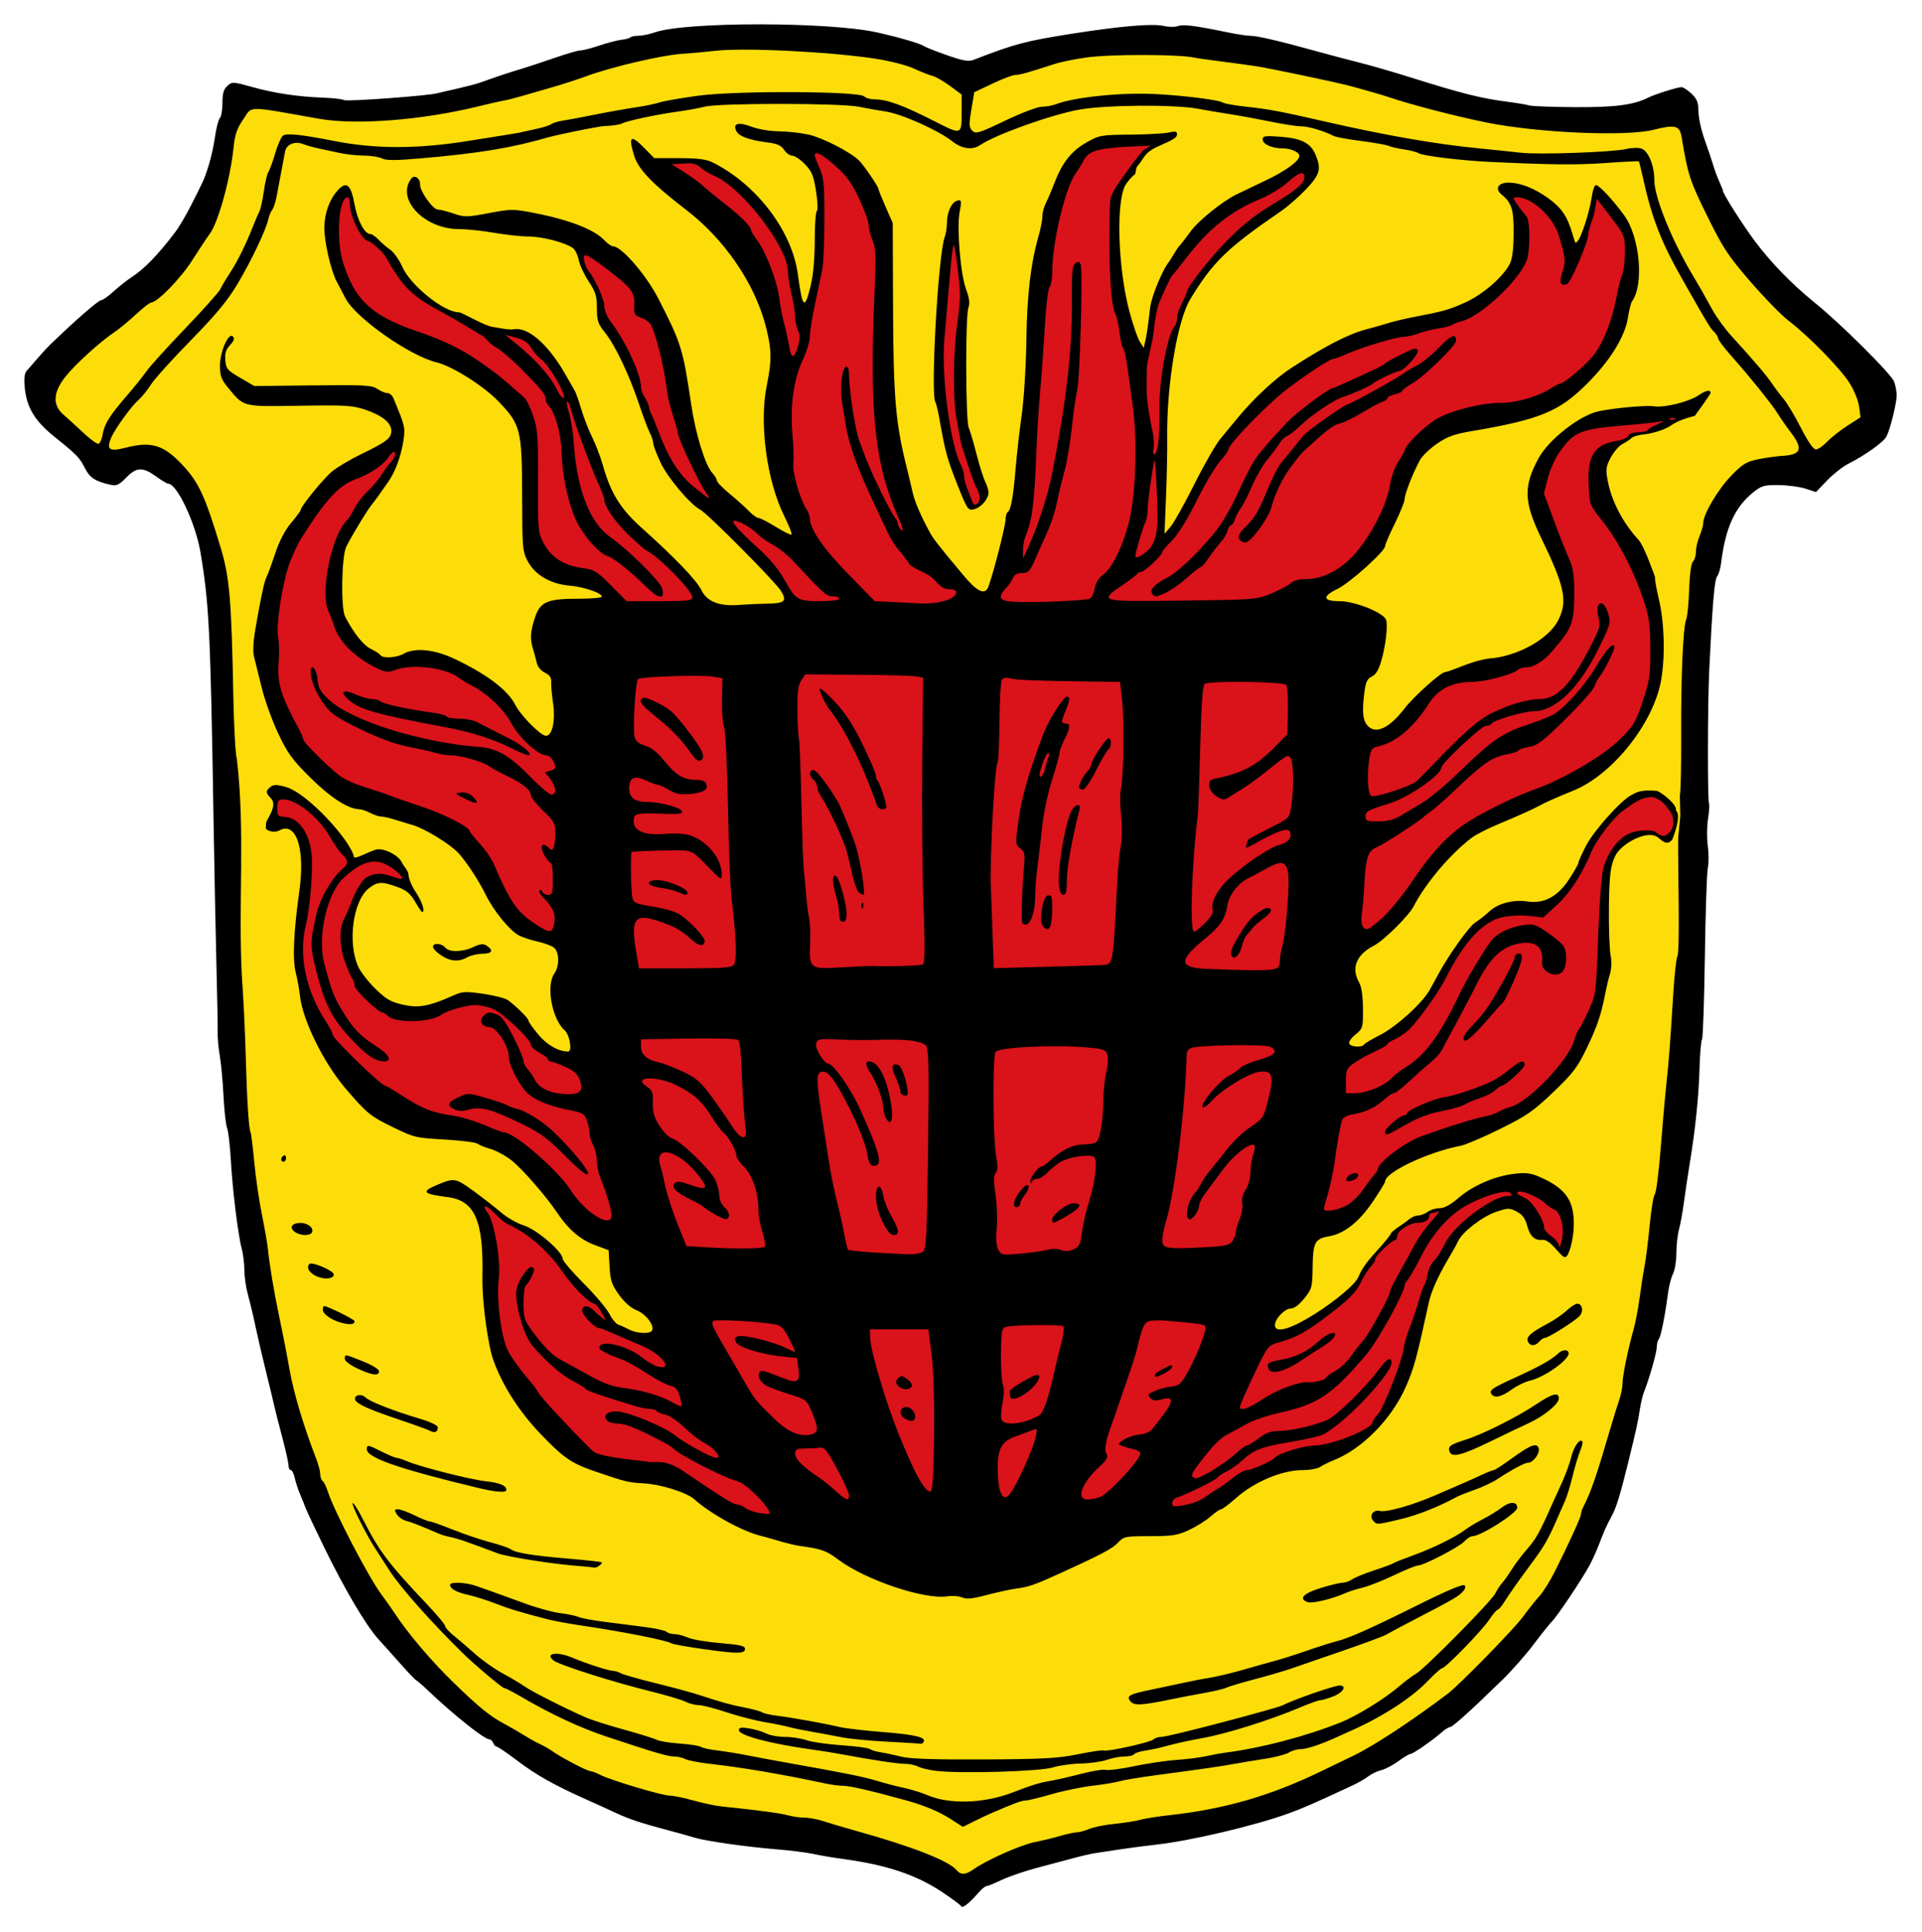<?xml version="1.0" encoding="UTF-8" standalone="no"?>
<!-- Created with Inkscape (http://www.inkscape.org/) -->

<svg
   xmlns:dc="http://purl.org/dc/elements/1.1/"
   xmlns:cc="http://creativecommons.org/ns#"
   xmlns:rdf="http://www.w3.org/1999/02/22-rdf-syntax-ns#"
   xmlns:svg="http://www.w3.org/2000/svg"
   xmlns="http://www.w3.org/2000/svg"
   xmlns:sodipodi="http://sodipodi.sourceforge.net/DTD/sodipodi-0.dtd"
   xmlns:inkscape="http://www.inkscape.org/namespaces/inkscape"
   id="svg1872"
   sodipodi:version="0.32"
   inkscape:version="0.92.1 r15371"
   width="789"
   height="793.213"
   version="1.0"
   sodipodi:docname="Becherbach_(Pf)_CoA.svg">_______________________________________________________
_______________________________________________________
This image is public domain due to its status as an official coat of arms of a German Commune. Nevertheless there are some restrictions on the usage of coat of arms not depending on the copyright status.
--
Dieses Bild ist aufgrund seiner Verwendung als amtliches Wappen einer deutschen Ortsgemeinde gemeinfrei.Trotzdem existieren, unabhängig vom Urheberrecht, gesetzliche Beschränkungen für die Verwendung von Wappen.
_______________________________________________________
_______________________________________________________
<defs
   id="defs1875" />
<sodipodi:namedview
   inkscape:window-height="975"
   inkscape:window-width="1867"
   inkscape:pageshadow="2"
   inkscape:pageopacity="0.0"
   guidetolerance="10.0"
   gridtolerance="10.0"
   objecttolerance="10.0"
   borderopacity="1.0"
   bordercolor="#666666"
   pagecolor="#ffffff"
   id="base"
   inkscape:zoom="0.47249999"
   inkscape:cx="729.37738"
   inkscape:cy="684.08176"
   inkscape:window-x="-4"
   inkscape:window-y="0"
   inkscape:current-layer="svg1872"
   showgrid="false"
   inkscape:window-maximized="0"
   fit-margin-top="10"
   fit-margin-left="10"
   fit-margin-right="10"
   fit-margin-bottom="10" />
<g
   id="Coat of Arms of Becherbach"
   transform="matrix(0.942,0,0,0.942,-3.641,-2.907)">
  <path
     style="fill:#fcdd09;fill-opacity:1;fill-rule:nonzero;stroke:none;stroke-width:1.206;stroke-linecap:round;stroke-linejoin:miter;stroke-miterlimit:4;stroke-opacity:1"
     d="m 704.01,657.963 c -19.375,42.092 -49.445,79.145 -88.587,104.317 -19.002,14.515 -42.758,21.846 -64.987,29.955 -41.408,8.755 -82.255,22.032 -123.42,30.359 -31.385,-4.474 -58.382,-25.477 -90.9,-24.196 -42.053,-3.463 -84.645,-16.415 -117.134,-44.122 -20.95,-14.993 -40.626,-33.15 -54.826,-54.592 -20.665,-33.287 -29.418,-72.143 -41.265,-109.098 -11.248,-40.765 -9.876,-83.595 -17.924,-125.031 -3.407,-34.026 -1.808,-68.485 -1.297,-102.678 -3.67,-44.147 -2.416,-91.813 -10.117,-136.568 -14.241,-29.912 -46.135,-8.981 -61.402,-36.791 -16.436,-8.539 -13.85,-20.516 2.407,-30.39 17.053,-18.495 38.689,-33.776 52.418,-54.725 9.017,-18.046 13.379,-39.809 21.617,-58.22 30.416,-0.252 64.757,9.924 94.842,2.451 31.072,-4.282 59.533,-20.66 89.96,-26.806 39.871,-1.361 80.085,-1.659 119.093,7.614 15.239,2.772 30.255,3.672 44.23,-4.181 19.858,-9.004 42.662,-5.389 63.762,-4.086 44.525,4.238 86.087,22.84 129.305,32.391 28.54,-1.507 57.079,-3.014 85.619,-4.52 10.097,21.746 12.783,48.116 32.571,63.814 14.556,16.926 32.676,32.256 44.998,50.184 5.309,22.072 3.328,43.185 -25.914,43.312 -17.843,1.322 -33.259,15.366 -38.495,31.643 -3.983,29.363 -4.999,58.998 -4.929,88.491 -4.76,53.551 1.824,108.111 -7.872,161.444 -7.062,46.441 -13.956,92.978 -23.153,138.96 -0.286,11.237 -3.419,21.156 -8.604,31.072 z"
     id="Background/Hintergrund"
     sodipodi:nodetypes="cccccccccccccccccccccccccccccc"
     inkscape:connector-curvature="0" />
  <path
     style="fill:#da121a;fill-opacity:1;fill-rule:nonzero;stroke:none;stroke-width:1.206;stroke-linecap:round;stroke-linejoin:miter;stroke-miterlimit:4;stroke-opacity:1"
     d="m 506.201,65.458 -22.3,0.1 -10.967,6.7 -15.567,35.767 -0.9,25.333 -0.4,22.167 -5.733,49.867 -15.033,60.9 -34.7,-28.9 -12,-56.2 1.367,-43.033 -5.5,-48.467 -15.4,-18.633 -14.033,-3.5 7.4,23.267 -2.467,30.233 -5.433,17.5 -10.233,-30.2 -19.5,-24.7 -14.067,-8.833 -12.233,-1.233 -5.533,1.1 44.3,50.5 6.7,40.4 3.9,47.4 8.267,31.133 -21.267,-11.867 -23.467,-20.833 -18.1,-63.9 -25.833,-34.667 -9.767,-2.7 -0.033,6.867 7.9,16.833 0.433,7.267 15.167,29.8 10.567,27.867 17.3,22 29.967,30.467 9.933,14.833 -37.467,2.833 -14.3,-19 -18.2,-17.3 -17.067,-30.367 -8.867,-24.433 -15.567,-24.967 -11.667,-5.067 -22.733,-6.833 -18.633,-11.2 -17.333,-21 -6.767,-6.267 -3.7,-12.5 -2.9,-3.367 -5.067,7.3 0.8,21.567 11.533,21.667 32.9,18.967 36.7,28.4 5.133,58.2 19.433,12.333 18.7,11.8 -35.367,5.967 13.433,47.033 -8.3,8.4 -26.433,-23.567 -13.933,-10.767 -12.2,-3.967 -22.933,1.067 -13.4,-12.433 -6.3,-23.767 6.233,-19.533 22.767,-34.8 -0.267,-7.167 -29.267,19.133 -22.933,34.3 -6.3,52.633 18.867,35.6 46.1,24.933 20.567,7.7 17.567,29 27.067,19.133 16.7,57.233 -22.319,-10.293 -18.782,-20.673 -13.9,-3.033 -10.1,3.1 -23.467,2.333 -15.067,-12.267 -7.033,-17 4.233,-20.6 6.833,-8.233 13.8,1.533 -0.367,-4.433 -8.4,-6.8 -12.233,2.367 -10.8,-13.8 -16.333,-15.567 -7.633,-0.9 -0.867,9.867 9.633,5.967 4.433,13.367 -1.3,27.167 -2.5,12.233 11.033,40.133 18.967,24.6 13.633,9.9 14.2,1.833 25.3,5.467 34.3,26 33.5,30.833 22.4,35.033 -33.567,-9.2 -9.633,-11.6 -11.7,-13.6 -20.167,-18.1 -14.2,-10.133 -5.833,-1.333 5.1,28.9 6.267,34.9 15.7,30.867 15.5,15.833 30.067,9.033 56.346,20.521 187.787,-6.855 31.567,-17.333 28.7,-9.633 15.467,-9.967 10.133,-14.867 5.8,-16.367 2.6,-11.5 3.833,-13.967 5.7,-12.5 9.5,-14.933 7.233,-6.2 8.4,-3.733 8.9,0.667 6.3,9.533 13.5,9.433 1.667,-16.7 -14.267,-11.7 -14.567,-1.6 -26.067,11.5 -4.833,0.367 -11.633,5.8 -9.433,9.467 -14.7,20.5 -20.467,14.567 -29.993,7.653 13.761,-40.283 34.565,-18.203 22.1,-21.967 41.1,-12.4 19.367,-15.3 18.133,-14.933 7.767,-23.967 4.4,-29.533 0.3,-22.9 2.5,-14.267 13.833,-9.167 3.167,-0.133 4,1.733 5.633,0.667 1.8,-8.9 -4.033,-7.4 -5.567,-2.4 -6.933,0.5 -4.833,2.9 -10.733,12.033 -20.3,31.2 -17.3,3.567 -17.4,7.333 -19.233,28.533 -8.1,12.133 -28,15.533 -9.433,-30.167 39.033,-43.133 23,-25.167 34.8,-15.1 25.167,-16.333 13.233,-14.167 6.433,-20.867 1,-22.9 -7.6,-30.567 -16.2,-31.4 2.9,-14.1 6.267,-4.1 9.767,-3.533 9.467,-2.667 5.433,-2.867 1.8,-2.133 -4.3,-2.833 -44.867,9.367 -15.333,25.7 6.567,22.3 8.8,24.533 -6.167,17.1 -35.533,16.333 -23.933,11.8 -17.1,18.6 -8.867,-2.267 -8.667,-42.5 -12.133,-17.9 20.467,-16.9 25.967,-48.8 39.733,-16.633 35.8,-16.4 16.667,-33.4 2.833,-19.333 -16.867,-25.2 -6.333,24.333 -5.733,1.767 -10.1,-22.067 -15.267,-5.067 4.5,28.4 -13.9,15 -19.5,11.1 -55.3,18.8 -24.767,15.733 -30.633,44.767 -13.933,20.8 2.267,-49.5 0.333,-17.8 2.833,-20 7.267,-20.1 5.067,-10 14.233,-16.133 17.133,-12.3 16.667,-15.067 -1.067,-4.033 -41.433,23.9 -12,13 -8.7,12.667 -4.833,14.867 -3.667,17.5 -8.333,-12.133 -5.733,-43.767 2.667,-15.933 z m -87.433,31.567 -2.333,11.633 -2.2,15.367 -1.567,46.533 3.033,19.533 12.133,34.3 4.933,-3.7 -9.967,-32.267 1.3,-33.1 0.233,-20 -2.467,-14.1 -1.133,-15.033 z"
     id="Gules, Red/Rot"
     sodipodi:nodetypes="cccccccccccccccccccccccccccccccccccccccccccccccccccccccccccccccccccccccccccccccccccccccccccccccccccccccccccccccccccccccccccccccccccccccccccccccccccccccccccccccccccccccccccccccccccccccccccccccccccccccccccccccccccccccccccccccccccccccccccccccccccccccccc"
     inkscape:connector-curvature="0" />
  <path
     sodipodi:nodetypes="ccsssssssssssssssssccsssssssssssssssssssssssssssssssssssssssssssssssssssssscccssssssssssssssssssssssssssssssssssssssssssssssssssssssssssssssssscccsssssssssssssssssssssssssssssssssssssssssssssssssssssssssssssssssssssssssssssssssssscccsssssssssssssssscccssssssssssssssssssssssscccssssssssssssssscccssssssssssssssssssssssssssssssssssssssssssssssssssssssssssssssssssssssssssssssccsssssssssssssssssssssssssssssssssssssssssssssssssssssssssssssccsssssssssssssssssssssssssssssssssssssssssssssssssssssssssscccssssssssssssssssssssssssssssssssssssssssssssssssssssssssssssssssssssssssssssssssssssssssssssssssscccsssssssssssssssssssssssssssssssssssssssssssssccssssssssssssssssssssssssssssssssssssssssssssssssssssssssssssssssssssssssccccsssssssssssssssssssssssssssssssccsssssssssssssssssssssccsssssssssssssssssccssssssssssssssssssccssssssssssssssssccsssssssssssssssccsssssssssssccssssssccsssssccsssssccsssssccsssccssssssccsssccssccssccsssccssssssccsssssssssssssccsssssssssssssccssssssssssssssssssssssssssssssssssssssssssssssssssssssssssccssssssssssssssssssssssssssssssssssssssssssccssssssccssssssssssssssssssssssccsssccsssscccccccssccssccsssccssssscccssssssssssccsssssssssccsssccsssssssssssssssssssssssccsssssccsssssssssssssssssccssssccssssccsssccssssssssssssssssssssssssssccssccsssccsssssssssssssssssssssscccccsssssssssssssssssssssssssssssccssssssssccsssssssssssssssssssssssssssssssssssssssssssssssssssssssssssssccsssssssssccsssssssssssssssczszsscccssssssscccssssssssssssssssssssssccssccssssssssssssccsssssssccsscccsssssccssssssssccsssssssccssscccssssssssssssssssssssssssssscccccsssccsssssccssccccccssssssssccssssccssccsssssssssccsssssssccsssscccsssssccccssccssssssssssssssccssssccssssccssssssccssssssssssssssssssssssssscccsssssssssssssssssssssssssssssssccssccssssssssssssccsssssssssssssssscccsssssccssssssssssssssssscccsssssssssssssssssssssssssssssssssssssssssssssccsssssssssscccsssssssscccssssssssssssssccssssssssssssssssssssssssssssssssscccccssssssssccssssssssssssssssssssssssssssssscccsccsssssssssssssscccsssssssssssssssssssssssssccssssssssssssssssssssssssssssccsssssssssssssssssssssccsssssccsssssssssssssssssccssssssssssssssssssscccccsssssssssssssscccssssssssssssssssssssccsssssssssssssssssssssssscccssssssssssssssssssssssccssccsscccsccsssssscccsssssssc"
     id="Sable, Black/Schwarz"
     d="m 734.17,356.275 c 2.812,2.068 -1.558,12.701 -1.558,12.701 -2.416,2.837 -4.298,0.573 -6.246,-0.974 -4.443,-3.528 -16.136,2.626 -18.755,8.347 -1.971,4.307 -2.482,8.756 -2.608,22.587 -0.08,8.8 0.247,17.97 0.726,20.379 0.52,2.614 0.431,5.838 -0.221,8 -0.601,1.992 -1.511,5.781 -2.023,8.421 -1.845,9.515 -3.547,14.561 -8.123,24.079 -4.053,8.431 -5.935,10.906 -14.602,19.2 -8.723,8.348 -11.585,10.329 -23.225,16.073 -7.301,3.603 -14.955,6.878 -17.008,7.277 -14.578,2.831 -33.067,11.586 -33.067,15.659 0,0.467 -2.439,4.444 -5.42,8.838 -5.97,8.8 -12.439,13.88 -19.107,15.007 -6.029,1.019 -6.9,2.671 -7.043,13.359 -0.119,8.871 -0.295,9.534 -3.656,13.715 -2.258,2.81 -4.4,4.394 -5.942,4.394 -2.504,0 -6.832,4.504 -6.832,7.111 0,8.966 34.208,-14.614 36.466,-21.091 2.984,-7.24 9.712,-12.125 13.966,-18.437 0,-1.232 6.154,-4.809 7.413,-5.983 1.259,-1.173 3.279,-2.149 4.489,-2.167 1.209,-0.019 3.131,-0.739 4.269,-1.6 1.139,-0.861 3.45,-1.566 5.135,-1.566 2.056,0 4.752,-1.453 8.192,-4.417 6.271,-5.401 15.538,-9.458 24.069,-10.535 5.204,-0.657 7.286,-0.426 11.141,1.237 11.653,5.027 15.412,10.408 15.085,21.599 -0.181,6.206 -2.21,13.449 -3.767,13.449 -2.038,0 -6.212,-7.914 -9.983,-7.542 -3.374,0.333 -5.328,-1.562 -6.642,-6.442 -0.802,-2.98 -2.06,-4.625 -4.5,-5.887 -3.166,-1.637 -3.758,-1.625 -9.103,0.192 -5.883,2 -14.562,8.706 -16.37,12.65 -0.562,1.226 -2.446,4.629 -4.187,7.562 -4.588,7.73 -7.548,14.332 -8.609,19.2 -5.356,24.579 -6.523,28.847 -10.086,36.898 -6.174,13.952 -18.982,26.961 -31.38,31.87 -2.053,0.813 -4.68,2.113 -5.837,2.888 -1.157,0.776 -4.577,1.41 -7.599,1.41 -9.074,0 -21.112,5.056 -29.254,12.288 -2.959,2.628 -5.828,4.779 -6.374,4.779 -0.547,0 -2.624,1.431 -4.616,3.18 -1.992,1.749 -6.209,4.385 -9.37,5.856 -4.989,2.322 -7.238,2.677 -17.029,2.686 -10.778,0.01 -11.396,0.134 -13.867,2.792 -2.455,2.641 -7.172,5.137 -25.519,13.505 -10.676,4.869 -13.617,5.896 -18.667,6.515 -2.347,0.288 -8.107,1.534 -12.8,2.768 -6.471,1.703 -9.127,1.977 -10.991,1.134 -1.352,-0.611 -4.232,-0.835 -6.4,-0.499 -9.987,1.55 -35.544,-7.037 -47.514,-15.964 -5.4,-4.027 -7.219,-4.677 -16.735,-5.98 -2.074,-0.284 -4.796,-0.963 -7.473,-1.705 -3.725,-1.032 -7.364,-2.185 -9.054,-2.564 -8.011,-1.795 -22.152,-9.503 -29.619,-16.145 -3.282,-2.919 -14.512,-6.454 -21.805,-6.863 -7.055,-0.396 -7.915,-0.607 -21.608,-5.296 -10.056,-3.444 -13.518,-5.837 -23.528,-16.269 -8.645,-9.01 -17.036,-21.265 -21.037,-33.631 -1.234,-3.813 -4.526,-21.473 -4.257,-35.396 0.463,-23.957 -3.373,-32.636 -15.092,-34.146 -10.951,-1.412 -11.773,-2.367 -4.609,-5.361 7.44,-3.109 7.942,-3.024 15.764,2.65 4.084,2.963 9.511,7.188 12.06,9.389 2.549,2.201 7.009,4.745 9.91,5.654 5.607,1.756 16.922,11.452 16.922,14.5 0,0.884 4.096,5.702 9.102,10.708 5.006,5.006 10.068,10.995 11.248,13.309 1.181,2.314 2.965,4.462 3.965,4.772 1,0.311 3.093,1.247 4.65,2.081 3.242,1.736 9.002,2.015 9.949,0.481 1.28,-2.071 -2.58,-7.239 -6.611,-8.852 -2.585,-1.034 -5.384,-3.483 -7.754,-6.782 -3.169,-4.412 -3.767,-6.202 -4.111,-12.293 l -0.403,-7.13 -6.144,-2.298 c -6.252,-2.338 -11.461,-6.81 -16.188,-13.897 -4.89,-7.331 -15.371,-19.361 -20.031,-22.992 -2.601,-2.027 -6.682,-4.242 -9.068,-4.923 -2.386,-0.681 -4.971,-1.72 -5.745,-2.309 -0.774,-0.589 -7.014,-1.392 -13.867,-1.785 -13.024,-0.746 -13.448,-0.842 -22.06,-4.972 -10.704,-5.133 -12.167,-6.311 -21.624,-17.398 -9.606,-11.263 -18.705,-29.861 -19.831,-40.533 -0.278,-2.64 -1.075,-7.054 -1.771,-9.808 -1.48,-5.863 -0.983,-17.375 1.536,-35.525 2.732,-19.692 -1.798,-30.141 -8.465,-26.606 -3.063,1.624 -6.171,-0.182 -6.147,-0.873 0.045,-1.269 0.088,-1.984 0.136,-2.399 0.127,-1.117 5.074,-7.389 2.299,-10.368 -2.573,-2.762 -2.625,-3.352 -0.451,-5.156 1.358,-1.127 2.62,-1.146 6.538,-0.098 9.826,2.628 28.766,23.915 29.842,30.467 0.247,1.504 6.135,-2.115 9.643,-3.097 3.171,-0.887 9.802,2.359 11.232,5.498 0.626,1.374 2.938,3.818 2.948,5.431 0.011,1.613 1.451,5.046 3.2,7.627 2.718,4.011 4.19,8.639 2.749,8.639 -0.238,0 -1.633,-2.049 -3.101,-4.554 -2.104,-3.59 -3.762,-4.945 -7.835,-6.405 -6.665,-2.389 -8.327,-2.328 -12.076,0.443 -7.145,5.283 -9.693,24.103 -4.691,34.644 1.077,2.271 4.453,6.544 7.5,9.495 4.6,4.456 6.627,5.608 11.935,6.786 6.817,1.512 11.343,0.669 22.032,-4.106 3.816,-1.705 5.188,-1.771 12.992,-0.631 4.799,0.701 9.599,1.937 10.667,2.745 3.956,2.996 8.874,7.897 8.874,8.842 0,0.537 1.954,3.309 4.341,6.161 3.824,4.567 8.711,7.34 12.992,7.372 1.869,0.014 0.709,-7.212 -1.472,-9.162 -5.588,-4.999 -8.255,-19.512 -4.555,-24.794 2.357,-3.365 2.213,-9.535 -0.267,-11.389 -1.085,-0.812 -4.277,-1.98 -7.093,-2.596 -2.816,-0.616 -6.421,-1.793 -8.012,-2.616 -4.004,-2.07 -11.087,-10.729 -14.5,-17.725 -2.864,-5.871 -8.297,-14.202 -11.748,-18.016 -3.603,-3.982 -14.569,-10.745 -20.091,-12.391 -3.078,-0.918 -7.07,-2.127 -8.872,-2.687 -1.802,-0.56 -4.027,-1.019 -4.945,-1.019 -0.918,0 -3.044,-0.717 -4.724,-1.593 -1.68,-0.876 -3.834,-1.596 -4.786,-1.6 -4.688,-0.018 -12.545,-5.096 -21.263,-13.742 -7.964,-7.898 -9.949,-10.629 -14.053,-19.331 -2.628,-5.573 -5.829,-14.453 -7.113,-19.733 -1.284,-5.28 -2.776,-11.28 -3.315,-13.333 -0.675,-2.567 -0.493,-6.566 0.581,-12.8 2.359,-13.683 3.832,-20.493 4.831,-22.336 0.496,-0.915 2.166,-5.468 3.711,-10.118 1.84,-5.54 4.246,-10.16 6.98,-13.402 2.294,-2.721 4.172,-5.271 4.172,-5.667 0,-1.502 9.863,-13.606 13.646,-16.746 2.175,-1.805 8.034,-5.268 13.02,-7.694 10.903,-5.305 12.8,-6.798 12.8,-10.075 0,-3.421 -4.029,-6.652 -11.399,-9.14 -5.505,-1.858 -8.57,-2.043 -28.584,-1.718 -25.131,0.408 -24.152,0.656 -31.218,-7.924 -2.873,-3.489 -3.467,-5.11 -3.467,-9.47 0,-6.231 3.716,-14.686 5.619,-12.783 0.861,0.861 0.531,1.869 -1.225,3.739 -1.808,1.925 -2.32,3.565 -2.066,6.619 0.308,3.696 0.89,4.381 6.499,7.652 l 6.161,3.592 20.506,-0.236 c 28.639,-0.33 30.481,-0.24 33.35,1.64 1.401,0.918 3.296,1.669 4.211,1.669 0.915,0 2.09,1.08 2.611,2.4 1.791,4.536 4.677,10.552 4.677,14.04 0,4.61 -2.108,15.052 -6.868,21.997 -3.001,4.38 -6.267,8.923 -7.257,10.097 -1.957,2.319 -8.374,12.876 -11.153,18.347 -2.091,4.117 -2.481,26.75 -0.527,30.523 3.669,7.081 8.013,12.546 11.16,14.039 1.948,0.925 3.831,2.148 4.184,2.719 0.946,1.531 7.048,1.192 10.116,-0.562 4.804,-2.746 13.171,-1.989 21.67,1.963 14.102,6.556 23.73,13.762 26.952,20.173 2.375,4.726 11.138,13.598 13.431,13.598 2.812,0 4.243,-6.706 3.08,-14.433 -0.527,-3.502 -0.877,-7.55 -0.778,-8.997 0.13,-1.907 -0.625,-3.022 -2.747,-4.055 -1.73,-0.842 -3.184,-2.602 -3.555,-4.303 -0.345,-1.583 -1.068,-4.27 -1.607,-5.971 -1.398,-4.419 -1.221,-7.499 0.784,-13.63 2.3,-7.031 5.291,-8.345 19.003,-8.345 5.592,0 10.168,-0.407 10.168,-0.905 0,-1.604 -7.824,-4.259 -14.184,-4.813 -8.174,-0.712 -14.913,-4.659 -18.085,-10.595 -2.277,-4.261 -2.401,-5.696 -2.448,-28.487 -0.061,-28.964 -0.617,-31.155 -10.517,-41.381 -6.482,-6.696 -19.987,-15.18 -26.774,-16.819 -11.738,-2.835 -35.317,-19.422 -39.687,-27.92 -1.135,-2.207 -2.84,-5.453 -3.789,-7.213 -2.537,-4.707 -5.468,-17.347 -5.443,-23.467 0.025,-6.032 2.113,-12.074 5.529,-16.003 4.062,-4.671 6.023,-3.177 7.657,5.833 1.265,6.974 4.38,12.837 6.82,12.837 0.734,0 2.338,1.08 3.564,2.4 1.226,1.32 3.527,3.304 5.113,4.408 1.587,1.104 3.979,4.482 5.317,7.507 3.607,8.157 18.15,19.819 24.714,19.819 1.294,0 12.166,6.4 14.72,6.4 1.232,0 6.505,1.417 9.161,0.979 7.119,-1.172 16.196,8.437 22.864,20.354 1.477,2.64 3.122,5.52 3.655,6.4 0.533,0.88 1.809,4.471 2.834,7.981 1.026,3.51 3.167,9.03 4.758,12.267 1.591,3.237 3.704,8.766 4.695,12.286 3.434,12.196 7.677,19.02 17.017,27.367 14.173,12.666 23.811,22.715 25.887,26.991 2.44,5.026 7.846,7.171 16.353,6.487 3.227,-0.259 8.507,-0.503 11.733,-0.541 8.307,-0.099 9.407,-1.039 6.577,-5.617 -2.483,-4.017 -31.863,-33.603 -35.016,-35.261 -4.459,-2.345 -14.223,-13.875 -17.345,-20.484 -1.805,-3.821 -3.283,-7.69 -3.283,-8.598 0,-0.908 -0.667,-2.946 -1.481,-4.53 -0.815,-1.584 -2.926,-7.2 -4.691,-12.48 -4.267,-12.759 -10.39,-25.644 -14.786,-31.113 -3.141,-3.908 -3.574,-5.203 -3.574,-10.691 0,-5.299 -0.544,-7.071 -3.592,-11.699 -1.975,-3 -3.908,-7.14 -4.295,-9.202 -0.387,-2.061 -1.473,-4.387 -2.413,-5.167 -2.873,-2.384 -13.367,-5.163 -19.567,-5.181 -3.227,-0.009 -9.947,-0.736 -14.933,-1.614 -4.987,-0.878 -11.832,-1.598 -15.212,-1.599 -15.354,-0.004 -27.777,-13.252 -20.766,-22.148 1.355,-1.719 3.892,0.164 3.706,2.751 -0.192,2.667 5.611,10.862 7.691,10.862 0.991,0 4.104,0.785 6.919,1.744 4.782,1.629 5.787,1.618 15.35,-0.183 9.805,-1.846 10.636,-1.848 19.873,-0.05 15.139,2.946 26.104,7.207 30.449,11.832 1.373,1.461 3.065,2.657 3.76,2.657 3.711,0 14.512,12.464 19.873,22.933 9.916,19.364 10.663,21.773 14.225,45.867 1.913,12.938 6.085,26.525 9.193,29.935 1.104,1.211 2.007,2.726 2.007,3.367 0,0.641 2.52,3.245 5.6,5.788 3.08,2.542 6.873,5.947 8.428,7.566 1.555,1.619 3.403,2.944 4.106,2.944 0.703,0 4.118,1.753 7.588,3.895 3.471,2.142 6.552,3.653 6.848,3.358 0.295,-0.295 -1.179,-4.01 -3.277,-8.255 -7.59,-15.357 -10.906,-40.445 -7.516,-56.856 2.233,-10.811 2.133,-15.782 -0.521,-25.915 -4.877,-18.62 -17.938,-37.676 -34.589,-50.465 -14.744,-11.324 -20.88,-17.69 -22.667,-23.514 -2.683,-8.746 -1.567,-9.561 4.533,-3.314 l 4.166,4.267 h 10.82 c 7.939,0 11.786,0.474 14.45,1.779 19.124,9.371 34.809,29.903 37.346,48.888 1.995,14.931 2.955,15.776 5.577,4.914 1.128,-4.674 1.775,-11.84 1.775,-19.67 0,-6.775 0.412,-12.572 0.915,-12.883 0.503,-0.311 0.347,-4.191 -0.349,-8.622 -1.069,-6.817 -1.816,-8.626 -4.858,-11.764 -1.977,-2.039 -4.449,-3.708 -5.494,-3.708 -1.045,0 -2.647,-1.14 -3.56,-2.534 -1.258,-1.92 -3.009,-2.705 -7.225,-3.24 -7.785,-0.988 -12.343,-2.611 -13.523,-4.815 -1.845,-3.447 0.695,-4.265 6.45,-2.078 3.035,1.153 8.082,2.016 11.92,2.038 3.66,0.021 9.535,0.669 13.055,1.441 6.01,1.317 18.185,7.562 21.959,11.262 2.037,1.997 8.441,11.359 8.441,12.34 0,0.383 1.405,3.897 3.122,7.81 l 3.122,7.114 0.149,37.331 c 0.155,38.644 1.107,49.843 5.85,68.798 0.954,3.813 2.158,8.853 2.675,11.2 0.892,4.051 3.379,9.887 7.307,17.145 1.745,3.224 3.562,5.556 14.966,19.203 5.438,6.507 8.714,8.311 10.334,5.69 1.436,-2.324 7.941,-27.237 7.941,-30.413 0,-1.338 0.426,-2.696 0.946,-3.018 1.332,-0.823 2.409,-6.893 3.421,-19.275 0.479,-5.867 1.656,-16.187 2.616,-22.933 0.976,-6.866 1.874,-21.209 2.039,-32.577 0.29,-20.009 1.881,-33.46 5.432,-45.917 0.851,-2.985 1.547,-6.666 1.547,-8.18 0,-1.514 0.692,-4.112 1.538,-5.773 0.846,-1.661 2.547,-5.66 3.781,-8.886 3.352,-8.77 7.34,-13.795 13.881,-17.488 5.65,-3.19 6.359,-3.317 19.2,-3.431 7.333,-0.065 14.893,-0.485 16.8,-0.933 2.697,-0.634 3.467,-0.47 3.467,0.739 0,1.463 -1.122,2.188 -8.267,5.342 -6.27,2.768 -6.119,5.444 -8.8,8.325 -1.152,1.238 -0.635,3.458 -1.412,3.927 -0.777,0.469 -2.429,2.293 -3.671,4.053 -4.563,6.464 -3.751,36.522 1.512,56 1.506,5.573 3.502,11.333 4.435,12.8 l 1.696,2.667 0.869,-3.733 c 0.478,-2.053 1.309,-7.979 1.847,-13.168 0.611,-5.893 5.751,-17.137 7.495,-19.442 1.744,-2.305 4.07,-6.698 5.096,-7.808 1.027,-1.11 3.307,-4.037 5.067,-6.503 3.295,-4.618 13.738,-13.075 19.949,-16.156 1.935,-0.96 7.597,-3.669 12.584,-6.021 8.786,-4.144 14.933,-8.595 14.933,-10.813 0,-1.622 -3.714,-3.288 -7.327,-3.288 -4.624,0 -8.673,-1.802 -8.673,-3.861 0,-1.556 0.995,-1.705 7.901,-1.183 9.085,0.687 13.023,2.735 15.178,7.894 2.559,6.125 1.884,8.556 -4.146,14.933 -3.08,3.257 -8,7.568 -10.933,9.579 -23.542,16.141 -29.642,22.058 -39.559,38.367 -5.657,9.304 -10.374,37.777 -10.05,60.671 0.075,5.28 -0.16,16.8 -0.521,25.6 l -0.657,16 2.704,-3.2 c 1.487,-1.76 6.124,-10.054 10.305,-18.432 4.18,-8.378 9.268,-17.258 11.307,-19.733 2.039,-2.476 5.469,-6.631 7.622,-9.234 7.134,-8.622 16.321,-17.151 23.499,-21.813 14.277,-9.275 24.771,-14.698 32.151,-16.614 2.64,-0.686 6.96,-1.913 9.6,-2.728 2.64,-0.815 7.44,-1.984 10.667,-2.598 13.588,-2.586 16.187,-3.31 23.119,-6.447 7.558,-3.42 16.211,-10.822 19.328,-16.533 1.243,-2.277 1.776,-6.122 1.849,-13.333 0.107,-10.573 -0.809,-13.597 -5.193,-17.147 -3.118,-2.524 -1.631,-5.253 2.863,-5.253 5.142,0 11.325,2.405 17.367,6.755 5.871,4.227 8.316,7.842 10.673,15.779 1.338,4.507 1.161,4.094 2.247,2.881 1.344,-1.501 4.985,-11.563 6.2,-19.816 0.367,-2.493 1.137,-4.533 1.712,-4.533 1.398,0 7.517,6.568 12.342,13.248 6.824,9.447 8.684,30.252 3.349,37.47 -0.454,0.615 -1.249,3.813 -1.765,7.109 -1.307,8.333 -7.829,18.823 -17.991,28.937 -12.02,11.963 -20.531,15.445 -49.967,20.439 -7.755,1.316 -10.688,2.376 -15.262,5.519 -3.114,2.14 -6.463,5.373 -7.443,7.184 -3.05,5.641 -6.628,14.762 -6.628,16.897 0,1.122 -1.92,5.917 -4.267,10.655 -2.347,4.738 -4.267,9.197 -4.267,9.909 0,2.197 -15.317,15.979 -20.602,18.537 -6.937,3.358 -6.615,5.429 0.842,5.429 6.607,0 18.972,4.94 20.168,8.058 0.918,2.392 -0.13,11.381 -2.121,18.195 -1.088,3.723 -2.372,5.808 -4.049,6.572 -1.874,0.854 -2.619,2.313 -3.147,6.163 -1.238,9.035 -0.842,13.128 1.497,15.467 3.599,3.599 9.361,0.794 15.945,-7.762 3.857,-5.012 15.781,-15.733 17.516,-15.75 0.541,-0.005 4.141,-1.273 8,-2.817 3.859,-1.544 8.937,-2.951 11.284,-3.126 12.357,-0.922 26.061,-8.54 30.173,-16.774 4.152,-8.313 2.857,-14.478 -7.548,-35.959 -7.514,-15.512 -7.719,-22.366 -1.034,-34.618 4.43,-8.119 17.986,-18.697 26.158,-20.411 6.952,-1.459 20.876,-2.705 24.189,-2.166 4.435,0.722 15.292,-1.987 19.426,-4.846 3.075,-2.128 5.169,-2.526 5.169,-0.982 0,0.537 -6.443,9.446 -6.813,9.911 -0.261,0.328 -5.869,1.133 -10.46,4.264 -4.012,2.736 -10.636,3.815 -11.769,3.899 -1.713,0.128 -4.506,0.75 -5.282,1.483 -0.775,0.733 -2.623,1.958 -4.107,2.72 -1.483,0.763 -3.772,3.413 -5.085,5.889 -2.106,3.97 -2.265,5.155 -1.342,10.021 1.718,9.057 6.603,18.419 13.544,25.957 2.388,2.594 7.188,16.249 7.14,16.297 -0.271,0.271 0.457,4.503 1.619,9.404 2.391,10.091 2.817,24.476 1.039,35.045 -3.152,18.731 -21.066,41.41 -38.218,48.379 -6.893,2.801 -12.025,5.053 -13.867,6.086 -3.03,1.698 -10.153,4.928 -18.667,8.464 -4.693,1.949 -9.973,4.63 -11.733,5.958 -9.321,7.03 -20.179,19.83 -25.421,29.968 -2.14,4.139 -13.007,14.903 -17.245,17.082 -7.839,4.032 -10.113,9.834 -6.4,16.329 0.958,1.675 1.542,5.839 1.572,11.2 0.046,8.307 -0.042,8.607 -3.325,11.305 -1.957,1.609 -3.054,3.287 -2.613,4 0.887,1.435 5.577,1.654 6.414,0.3 0.315,-0.51 3.326,-2.31 6.69,-4 7.289,-3.661 18.764,-14.058 22.007,-19.94 1.277,-2.316 3.002,-5.468 3.833,-7.005 4.392,-8.121 13.324,-20.616 15.859,-22.185 1.594,-0.986 4.42,-3.204 6.28,-4.929 3.792,-3.516 10.426,-5.222 16.633,-4.279 7.046,1.07 12.981,-2.064 17.883,-9.444 2.329,-3.506 4.234,-6.841 4.234,-7.41 0,-0.569 1.548,-4.015 3.439,-7.658 3.314,-6.382 15.074,-19.513 19.494,-21.768 2.127,-1.085 3.642,-2.591 11.147,-1.936 1.423,0.124 9.276,6.032 8.361,8.551 z m 1.744,-6.574 c 0.374,-0.974 0.636,-12.373 0.583,-25.333 -0.108,-26.555 0.812,-48.116 2.19,-51.297 0.508,-1.173 1.087,-7.046 1.287,-13.05 0.222,-6.684 0.866,-11.42 1.659,-12.213 0.713,-0.713 1.296,-2.656 1.296,-4.317 0,-1.661 0.72,-4.744 1.6,-6.85 0.88,-2.106 1.6,-4.681 1.6,-5.723 0,-3.719 6.371,-14.481 12.083,-20.412 4.985,-5.176 6.644,-6.206 11.676,-7.251 3.226,-0.67 7.976,-1.342 10.554,-1.494 8.423,-0.496 9.352,-2.989 3.82,-10.256 -1.907,-2.505 -4.427,-6.117 -5.6,-8.027 -2.498,-4.068 -12.518,-16.533 -20.515,-25.521 -3.09,-3.473 -5.619,-6.879 -5.619,-7.568 0,-0.689 -1.026,-2.167 -2.281,-3.285 -1.254,-1.118 -6.424,-10.352 -7.765,-12.699 -1.342,-2.347 -3.536,-6.187 -4.876,-8.533 -9.804,-17.168 -13.843,-27.467 -17.754,-45.271 -0.83,-3.779 -1.647,-7.008 -1.815,-7.177 -0.168,-0.168 -6.756,0.148 -14.64,0.703 -12.674,0.892 -23.573,0.783 -50.601,-0.508 -12.086,-0.577 -28.656,-2.593 -30.62,-3.725 -1.001,-0.577 -3.881,-1.336 -6.4,-1.686 -2.519,-0.35 -5.54,-1.039 -6.713,-1.532 -1.173,-0.492 -6.668,-1.47 -12.211,-2.173 -5.543,-0.703 -10.823,-1.666 -11.733,-2.141 -4.154,-2.167 -11.071,-4.224 -14.2,-4.224 -1.889,0 -7.999,-0.938 -13.578,-2.085 -5.579,-1.147 -13.264,-2.562 -17.078,-3.146 -3.813,-0.583 -10.293,-1.68 -14.4,-2.438 -10.379,-1.914 -40.321,-1.683 -51.733,0.4 -12.294,2.244 -36.249,10.822 -43.171,15.459 -3.455,2.315 -7.933,1.666 -12.286,-1.782 -5.886,-4.662 -21.926,-11.828 -28.76,-12.849 -3.254,-0.486 -8.557,-1.425 -11.784,-2.087 -7.953,-1.631 -60.837,-1.656 -67.2,-0.032 -2.64,0.674 -7.92,1.644 -11.733,2.155 -8.925,1.197 -21.962,3.973 -24.307,5.175 -1.005,0.515 -4.307,1.01 -7.339,1.099 -1.664,0.049 -8.022,1.253 -13.892,2.466 -4.824,0.997 -9.319,2.001 -10.606,2.376 -16.026,4.67 -30.451,7.058 -55.926,9.257 -10.802,0.933 -15.043,0.943 -16.73,0.04 -1.243,-0.665 -4.811,-1.23 -7.93,-1.256 -3.119,-0.026 -7.83,-0.532 -10.47,-1.125 -2.64,-0.593 -6.72,-1.467 -9.067,-1.941 -2.347,-0.474 -5.467,-1.347 -6.933,-1.939 -3.533,-1.426 -7.282,0.067 -7.877,3.138 -0.261,1.345 -1.013,5.326 -1.671,8.846 -0.658,3.52 -1.579,8.414 -2.047,10.877 -0.468,2.462 -1.346,5.102 -1.951,5.867 -0.606,0.765 -1.357,2.59 -1.669,4.057 -0.976,4.582 -7.493,18.257 -13.472,28.267 -4.302,7.204 -9.384,13.328 -20.356,24.533 -8.043,8.213 -15.836,16.853 -17.318,19.2 -1.482,2.347 -3.782,5.227 -5.109,6.4 -3.485,3.08 -10.581,12.878 -12.291,16.971 -2.079,4.977 -0.633,5.96 6.173,4.194 11.288,-2.928 16.655,-1.351 24.809,7.293 7.228,7.662 9.891,13.385 16.735,35.97 3.96,13.068 4.784,22.65 5.6,65.172 0.253,13.2 0.943,25.44 1.533,27.2 3.691,31.208 0.579,62.592 2.142,93.867 0.681,9.387 1.452,25.227 1.715,35.2 0.501,19.053 1.34,32.334 2.121,33.598 0.256,0.413 0.976,6.223 1.602,12.91 0.625,6.687 2.116,16.958 3.312,22.825 1.196,5.867 2.371,12.587 2.612,14.933 0.72,7.039 2.641,18.614 4.778,28.8 1.108,5.28 2.372,11.52 2.808,13.867 0.437,2.347 0.844,4.507 0.905,4.8 0.061,0.293 0.499,2.693 0.974,5.333 1.879,10.454 6.14,24.677 11.664,38.933 0.909,2.347 1.675,5.318 1.7,6.604 0.026,1.285 0.492,2.612 1.036,2.948 0.544,0.336 1.567,2.404 2.273,4.596 2.787,8.65 18.058,37.917 23.538,45.11 1.54,2.021 3.94,5.419 5.333,7.55 5.918,9.05 16.341,21.336 26.154,30.827 11.295,10.925 15.555,14.36 22.247,17.938 2.347,1.255 6.187,3.479 8.533,4.943 2.347,1.464 5.409,3.158 6.806,3.766 1.397,0.608 3.797,1.991 5.333,3.075 3.982,2.808 15.141,8.642 16.544,8.65 0.651,0.003 2.58,0.735 4.288,1.626 4.381,2.285 27.015,9.034 30.296,9.034 1.502,0 6.121,0.948 10.265,2.107 4.144,1.159 9.695,2.33 12.335,2.602 15.825,1.631 25.47,2.916 28.773,3.834 2.068,0.575 5.376,1.047 7.35,1.051 1.975,0.003 5.815,0.739 8.533,1.635 2.719,0.896 9.023,2.764 14.01,4.151 24.183,6.729 40.313,13.031 43.655,17.059 1.866,2.248 3.928,2.137 7.497,-0.405 5.535,-3.942 20.498,-10.589 26.545,-11.793 3.32,-0.661 8.372,-1.886 11.226,-2.721 2.854,-0.836 6.035,-1.519 7.07,-1.519 1.034,0 3.499,-0.672 5.478,-1.494 1.978,-0.822 6.957,-1.822 11.064,-2.223 4.107,-0.401 9.147,-1.196 11.2,-1.767 2.053,-0.571 7.813,-1.484 12.8,-2.028 23.671,-2.586 43.794,-8.389 65.6,-18.919 5.867,-2.833 12.347,-5.962 14.4,-6.954 8.99,-4.342 25.159,-14.95 41.067,-26.945 5.049,-3.807 28.888,-28.173 32.81,-33.535 2.36,-3.227 5.612,-7.307 7.228,-9.067 1.615,-1.76 4.626,-6.56 6.691,-10.667 6.13,-12.191 11.405,-23.752 11.405,-24.998 0,-0.64 0.425,-1.998 0.945,-3.017 3.497,-6.853 5.787,-13.491 12.05,-34.919 1.2,-4.107 2.847,-9.403 3.66,-11.769 0.813,-2.366 1.478,-5.658 1.478,-7.314 0,-3.259 2.407,-15.024 4.825,-23.584 0.829,-2.933 2.018,-9.173 2.642,-13.867 0.624,-4.693 1.6,-10.933 2.168,-13.867 0.568,-2.933 1.554,-10.853 2.193,-17.6 0.638,-6.747 1.649,-12.857 2.246,-13.579 0.597,-0.722 1.737,-9.602 2.533,-19.733 0.796,-10.132 1.936,-22.981 2.533,-28.555 1.1,-10.267 1.465,-15.058 3.051,-40.051 0.486,-7.655 1.249,-14.51 1.697,-15.234 1.245,-2.014 0.2,-39.719 0.368,-51.715 l 0.943,-9.693 M 422.774,833.838 c -0.208,-0.53 -4.153,-3.453 -8.768,-6.496 -11.158,-7.357 -24.155,-11.651 -42.809,-14.143 -4.107,-0.549 -9.867,-1.526 -12.8,-2.172 -2.933,-0.646 -10.133,-1.558 -16,-2.027 -12.983,-1.038 -31.162,-3.625 -35.947,-5.116 -1.936,-0.603 -6.4,-1.859 -9.92,-2.791 -13.358,-3.537 -18.327,-5.172 -24.533,-8.069 -3.52,-1.643 -9.28,-4.269 -12.8,-5.835 -13.53,-6.019 -21.631,-10.564 -29.639,-16.628 -4.568,-3.459 -8.717,-6.29 -9.219,-6.29 -0.502,0 -1.19,-0.72 -1.527,-1.6 -0.338,-0.88 -1.108,-1.6 -1.711,-1.6 -2.15,0 -15.345,-10.492 -26.416,-21.004 -2.589,-2.459 -5.065,-4.619 -5.502,-4.8 -0.437,-0.181 -3.337,-3.21 -6.446,-6.73 -3.109,-3.52 -7.527,-8.446 -9.819,-10.948 -5.451,-5.948 -14.751,-21.665 -23.818,-40.252 -4.007,-8.213 -7.627,-15.893 -8.046,-17.067 -0.419,-1.173 -1.483,-3.815 -2.366,-5.871 -0.883,-2.056 -1.948,-5.296 -2.366,-7.2 -0.418,-1.904 -1.202,-3.462 -1.742,-3.462 -0.54,0 -0.982,-0.907 -0.982,-2.017 0,-1.109 -1.258,-6.749 -2.797,-12.533 -1.538,-5.784 -3.161,-12.197 -3.607,-14.25 -0.446,-2.053 -2.01,-8.533 -3.475,-14.4 -1.465,-5.867 -3.473,-14.507 -4.463,-19.2 -0.989,-4.693 -2.487,-10.976 -3.329,-13.96 -0.841,-2.985 -1.541,-7.785 -1.555,-10.667 -0.014,-2.882 -0.54,-7.16 -1.17,-9.506 -1.614,-6.018 -4.03,-25.724 -4.76,-38.824 -0.34,-6.1 -1.069,-12.278 -1.62,-13.728 -0.551,-1.45 -1.25,-7.739 -1.553,-13.976 -0.303,-6.236 -1.027,-14.062 -1.61,-17.389 -0.582,-3.328 -1.004,-7.888 -0.936,-10.133 0.068,-2.246 -0.161,-14.883 -0.508,-28.083 -0.347,-13.2 -0.937,-42.72 -1.311,-65.6 -1.335,-81.661 -1.908,-93.304 -5.688,-115.733 -2.135,-12.67 -10.231,-29.867 -14.06,-29.867 -0.501,0 -2.898,-1.44 -5.328,-3.2 -5.77,-4.18 -8.495,-4.058 -13.001,0.582 -3.059,3.15 -4.182,3.67 -6.718,3.113 -6.606,-1.45 -9.066,-3.015 -11.146,-7.092 -2.499,-4.898 -3.452,-5.885 -13.417,-13.886 -8.647,-6.942 -12.204,-12.937 -12.939,-21.808 -0.349,-4.208 -0.034,-6.037 1.263,-7.334 0.95,-0.95 6.344,-7.535 9.815,-10.909 10.673,-10.371 21.117,-19.467 22.351,-19.467 0.646,0 3.061,-1.719 5.368,-3.819 2.307,-2.101 5.91,-4.934 8.008,-6.296 5.303,-3.444 11.288,-9.628 18.598,-19.218 4.509,-5.915 10.759,-19.333 11.522,-20.8 2.421,-4.653 4.948,-13.442 5.999,-20.861 0.559,-3.95 1.523,-7.688 2.142,-8.307 0.619,-0.619 1.125,-3.595 1.125,-6.613 0,-4.138 0.526,-5.964 2.139,-7.424 2.07,-1.873 2.423,-1.857 10.933,0.512 9.715,2.704 19.839,4.205 31.194,4.626 4.107,0.152 8.024,0.621 8.704,1.042 1.196,0.739 37.809,-1.969 40.743,-3.014 0.796,-0.284 14.436,-3.072 19.398,-4.887 4.962,-1.815 11.901,-4.147 15.421,-5.183 3.52,-1.036 10.702,-3.385 15.96,-5.221 5.258,-1.836 10.433,-3.338 11.5,-3.338 1.067,0 4.801,-0.964 8.297,-2.141 3.496,-1.178 7.803,-2.3 9.571,-2.493 1.768,-0.194 3.533,-0.67 3.921,-1.059 0.389,-0.389 2.007,-0.707 3.595,-0.707 1.588,0 4.795,-0.673 7.125,-1.495 13.229,-4.667 75.902,-4.633 96.832,0.054 9.671,2.166 18.877,4.856 20.418,5.966 0.67,0.483 5.179,2.264 10.02,3.958 7.016,2.456 9.365,2.862 11.582,2.006 18.241,-7.049 22.504,-8.175 43.314,-11.448 20.557,-3.232 34.584,-4.425 39.342,-3.344 2.278,0.517 5.158,0.555 6.4,0.084 2.257,-0.857 7.413,-0.208 21.458,2.699 4.107,0.85 8.588,1.54 9.958,1.532 2.999,-0.016 12.613,2.213 28.442,6.596 6.453,1.787 15.26,4.121 19.571,5.187 4.311,1.066 14.15,3.92 21.867,6.343 22.784,7.154 30.768,9.154 42.596,10.674 3.978,0.511 8.137,1.216 9.242,1.567 1.105,0.351 10.09,0.684 19.967,0.74 17.423,0.099 25.53,-0.969 31.956,-4.211 2.793,-1.409 12.663,-4.511 14.354,-4.511 0.769,0 2.745,1.29 4.39,2.866 2.409,2.308 2.997,3.814 3.019,7.733 0.015,2.677 1.23,8.227 2.701,12.334 1.47,4.107 3.169,9.147 3.774,11.2 0.605,2.053 1.79,5.246 2.633,7.095 0.842,1.849 1.532,3.595 1.532,3.882 0,1.305 8.597,14.861 14.009,22.09 7.068,9.441 16.042,18.651 26.151,26.839 11.397,9.231 33.242,30.968 34.468,34.297 0.608,1.652 1.106,4.311 1.106,5.909 0,3.519 -2.763,14.718 -4.434,17.973 -1.264,2.462 -9.088,8.064 -16.655,11.924 -2.446,1.248 -6.611,4.528 -9.257,7.289 l -4.811,5.021 -4.554,-1.478 c -2.505,-0.813 -7.751,-1.515 -11.658,-1.559 -6.406,-0.073 -7.505,0.242 -11.2,3.217 -7.973,6.418 -12.087,15.512 -13.951,30.835 -0.285,2.347 -1.065,4.94 -1.732,5.763 -1.142,1.409 -2.039,12.078 -3.418,40.637 -0.71,14.711 -0.783,57.279 -0.101,58.404 0.266,0.438 0.07,3.392 -0.435,6.564 -0.505,3.172 -0.553,8.452 -0.107,11.733 0.446,3.281 0.454,7.646 0.017,9.699 -0.437,2.053 -1.016,19.43 -1.288,38.616 -0.271,19.185 -0.833,35.432 -1.248,36.103 -0.415,0.672 -0.9,6.334 -1.078,12.584 -0.352,12.368 -1.774,26.23 -4.229,41.23 -0.864,5.28 -2.033,13.075 -2.596,17.323 -0.564,4.248 -1.526,9.528 -2.138,11.733 -0.613,2.206 -1.116,6.794 -1.12,10.196 -0.003,3.402 -0.664,7.482 -1.467,9.067 -0.804,1.584 -1.774,5.28 -2.155,8.214 -1.288,9.901 -3.142,19.194 -4.032,20.213 -0.487,0.557 -0.885,2.107 -0.885,3.444 0,2.346 -3.326,14.062 -5.548,19.542 -0.595,1.467 -1.445,5.067 -1.89,8 -0.816,5.38 -1.382,7.94 -5.189,23.467 -3.19,13.011 -5.053,19.073 -6.91,22.489 -2.437,4.483 -3.469,6.772 -5.491,12.178 -0.988,2.64 -2.84,6.782 -4.117,9.204 -3.009,5.709 -14.079,22.287 -16.497,24.705 -1.031,1.031 -4.606,5.504 -7.946,9.942 -3.34,4.437 -9.329,11.256 -13.309,15.151 -13.576,13.289 -22.097,20.998 -23.212,20.998 -0.612,0 -2.319,1.08 -3.792,2.4 -3.786,3.392 -12.4,9.333 -13.53,9.333 -0.522,0 -2.859,1.405 -5.193,3.121 -2.334,1.717 -5.669,3.47 -7.41,3.896 -1.741,0.426 -4.273,1.632 -5.625,2.679 -1.353,1.047 -4.473,2.841 -6.933,3.986 -17.242,8.021 -21.297,9.795 -27.941,12.22 -14.26,5.205 -42.055,11.787 -57.067,13.513 -5.573,0.641 -13.253,1.649 -17.067,2.24 -3.813,0.591 -8.373,1.289 -10.133,1.551 -1.76,0.262 -5.84,1.195 -9.067,2.072 -3.227,0.877 -10.361,2.778 -15.854,4.225 -5.493,1.446 -12.586,3.86 -15.762,5.364 -3.176,1.504 -6.199,2.734 -6.717,2.734 -0.518,0 -2.089,1.32 -3.49,2.933 -3.867,4.453 -6.978,6.907 -7.399,5.834 z m -4.644,-38.063 c -4.947,-3.186 -11.41,-5.9 -19.2,-8.062 -14.447,-4.011 -24.569,-6.375 -27.291,-6.375 -1.777,0 -5.244,-0.43 -7.704,-0.956 -19.362,-4.14 -36.087,-6.988 -51.16,-8.71 -4.558,-0.521 -9.206,-1.439 -10.33,-2.04 -1.123,-0.601 -3.264,-1.093 -4.757,-1.093 -2.802,0 -8.372,-1.635 -29.426,-8.639 -11.72,-3.899 -24.241,-9.752 -37.657,-17.604 -3.405,-1.993 -6.596,-3.623 -7.092,-3.623 -0.803,0 -12.41,-9.752 -17.444,-14.656 -13.689,-13.336 -27.642,-29.019 -32.422,-36.444 -2.113,-3.282 -4.933,-7.647 -6.268,-9.7 -4.039,-6.214 -10.467,-19.139 -9.834,-19.772 0.326,-0.327 2.332,2.829 4.457,7.012 7.132,14.038 11.148,19.362 28.126,37.284 4.253,4.49 7.733,8.681 7.733,9.315 0,0.633 1.706,2.519 3.792,4.19 2.086,1.671 6.286,5.271 9.333,8 3.048,2.729 8.421,6.514 11.941,8.412 3.52,1.898 7.84,4.472 9.6,5.72 3.049,2.162 17.549,9.508 26.667,13.509 2.347,1.03 9.787,3.397 16.533,5.26 6.747,1.863 13.167,3.868 14.267,4.455 1.1,0.587 5.66,1.33 10.133,1.651 4.473,0.321 8.625,0.969 9.227,1.439 0.601,0.47 3.721,1.162 6.933,1.538 3.212,0.376 9.2,1.346 13.307,2.157 4.107,0.811 11.787,2.241 17.067,3.179 25.376,4.507 33.562,6.156 39.467,7.952 3.52,1.071 8.817,2.449 11.77,3.063 2.954,0.614 7.514,2.031 10.133,3.149 9.695,4.138 24.713,3.643 37.296,-1.23 8.17,-3.164 11.399,-4.162 16,-4.942 2.64,-0.448 8.796,-1.853 13.679,-3.124 4.884,-1.27 9.712,-2.046 10.729,-1.723 1.017,0.323 6.579,-0.4 12.359,-1.607 5.78,-1.207 14.152,-2.442 18.604,-2.745 4.452,-0.303 10.255,-1.038 12.895,-1.634 2.64,-0.596 6.24,-1.266 8,-1.489 15.686,-1.988 34.97,-7.016 50.276,-13.109 7.192,-2.863 18.796,-9.976 25.458,-15.605 2.933,-2.479 6.353,-5.046 7.6,-5.705 3.506,-1.853 32.732,-31.426 34.534,-34.943 0.88,-1.718 2.242,-3.8 3.027,-4.627 0.785,-0.827 2.659,-3.467 4.165,-5.867 1.506,-2.4 4.561,-6.445 6.789,-8.99 3.784,-4.321 5.297,-7.014 10.432,-18.573 1.108,-2.493 3.237,-7.199 4.732,-10.456 1.495,-3.257 3.282,-8.163 3.971,-10.901 1.188,-4.717 3.594,-8.154 4.838,-6.91 0.314,0.314 -0.115,2.209 -0.951,4.212 -0.837,2.003 -2.329,6.975 -3.315,11.049 -0.987,4.074 -2.442,8.847 -3.235,10.607 -0.792,1.76 -2.273,5.12 -3.291,7.467 -4.267,9.842 -5.649,12.196 -12.834,21.86 -4.146,5.577 -8.625,11.94 -9.954,14.14 -1.329,2.2 -2.793,4 -3.254,4 -0.461,0 -2.174,2.02 -3.808,4.488 -3.127,4.725 -19.092,21.112 -20.569,21.112 -0.474,0 -3.236,2.48 -6.137,5.512 -6.842,7.149 -19.383,15.342 -32.475,21.214 -2.64,1.184 -6.24,2.808 -8,3.608 -6.51,2.96 -12.384,4.866 -14.992,4.866 -1.475,0 -3.746,0.666 -5.045,1.48 -1.299,0.814 -5.962,2.032 -10.362,2.708 -4.4,0.676 -10.4,1.671 -13.333,2.213 -5.741,1.059 -13.975,2.249 -34.133,4.933 -7.04,0.937 -14.285,2.143 -16.1,2.68 -1.815,0.537 -7.095,1.41 -11.733,1.94 -4.638,0.53 -12.687,2.198 -17.886,3.706 -5.199,1.508 -10.298,2.742 -11.331,2.742 -1.655,0 -4.528,1.067 -14.95,5.552 -1.467,0.631 -4.827,2.221 -7.467,3.534 l -4.8,2.386 z m -5.893,-20.918 c -3.241,-0.36 -6.93,-1.209 -8.197,-1.887 -1.267,-0.678 -3.895,-1.232 -5.84,-1.231 -3.217,0.002 -14.141,-1.654 -28.07,-4.254 -2.933,-0.548 -8.693,-1.462 -12.8,-2.031 -17.846,-2.475 -31.467,-6.102 -31.467,-8.379 0,-1.201 0.963,-1.365 4.533,-0.772 2.493,0.414 5.829,1.416 7.414,2.227 1.584,0.811 5.244,1.474 8.133,1.474 2.889,0 7.113,0.649 9.386,1.443 2.274,0.794 9.16,1.783 15.303,2.198 6.143,0.415 11.663,1.149 12.267,1.631 0.604,0.481 2.778,1.136 4.831,1.454 2.053,0.319 6.133,1.18 9.067,1.914 3.733,0.934 14.517,1.288 35.945,1.18 25.927,-0.131 32.198,-0.479 40.98,-2.273 5.703,-1.165 10.715,-1.904 11.138,-1.643 1.183,0.731 20.366,-3.508 21.64,-4.782 0.618,-0.618 2.108,-1.115 3.311,-1.104 3.476,0.031 50.824,-12.64 52.869,-13.723 4.522,-2.396 22.601,-8.697 24.955,-8.697 3.295,0 1.64,2.991 -2.593,4.684 -2.359,0.944 -4.948,1.716 -5.755,1.716 -0.807,0 -4.935,1.476 -9.174,3.28 -12.489,5.315 -31.804,11.377 -42.116,13.219 -5.28,0.943 -12,2.402 -14.933,3.242 -2.933,0.84 -7.371,1.824 -9.861,2.186 -2.49,0.362 -4.799,1.097 -5.13,1.633 -0.331,0.536 -2.193,0.974 -4.138,0.974 -1.945,0 -5.397,0.656 -7.67,1.458 -2.274,0.802 -7.425,1.529 -11.447,1.615 -4.022,0.087 -9.542,0.865 -12.267,1.729 -5.358,1.7 -39.414,2.727 -50.313,1.517 z m -21.84,-12.778 c -7.627,-0.392 -16.507,-1.25 -19.733,-1.905 -3.227,-0.655 -8.987,-1.727 -12.8,-2.382 -3.813,-0.655 -8.373,-1.592 -10.133,-2.083 -1.76,-0.491 -6.56,-1.46 -10.667,-2.153 -4.107,-0.693 -11.638,-2.646 -16.737,-4.34 -5.099,-1.694 -10.523,-3.079 -12.053,-3.079 -1.53,0 -4.079,-0.66 -5.663,-1.467 -1.584,-0.807 -8.16,-2.773 -14.614,-4.369 -17.266,-4.27 -40.411,-11.617 -42.933,-13.629 -3.918,-3.124 1.564,-3.988 8.034,-1.267 6.212,2.613 15.999,5.799 17.813,5.799 0.906,0 2.482,0.476 3.5,1.059 1.019,0.582 7.852,2.53 15.186,4.329 7.333,1.799 15.973,4.143 19.2,5.209 9.596,3.171 13,4.109 19.733,5.438 3.52,0.695 6.88,1.628 7.467,2.073 0.587,0.445 3.707,1.134 6.933,1.532 6.367,0.784 20.376,3.318 27.2,4.92 2.347,0.551 10.699,1.513 18.562,2.137 14.067,1.117 18.907,2.292 17.672,4.291 -0.344,0.557 -0.958,0.921 -1.363,0.807 -0.405,-0.113 -6.977,-0.527 -14.604,-0.919 z m 106.141,-17.532 c -2.011,-2.423 -0.688,-3.149 9.592,-5.258 4.987,-1.023 20.24,-4.385 23.467,-4.815 3.227,-0.43 10.427,-2.104 16,-3.721 5.573,-1.617 12.053,-3.438 14.4,-4.047 2.347,-0.609 8.347,-2.526 13.333,-4.259 4.987,-1.733 10.813,-3.582 12.946,-4.109 5.528,-1.365 14.771,-5.49 36.12,-16.123 11.907,-5.93 19.038,-8.927 19.692,-8.275 0.655,0.653 0.27,1.77 -1.067,3.095 -2.035,2.018 -4.562,3.451 -22.359,12.678 -4.693,2.434 -9.493,4.999 -10.667,5.701 -1.173,0.702 -10.053,3.998 -19.733,7.324 -9.68,3.326 -19.76,6.798 -22.4,7.716 -2.64,0.918 -9.545,2.919 -15.344,4.449 -5.799,1.529 -11.319,3.18 -12.267,3.667 -0.947,0.488 -5.082,1.481 -9.189,2.208 -4.107,0.727 -10.827,2.017 -14.933,2.867 -12.68,2.624 -16.021,2.796 -17.592,0.902 z M 310.396,721.734 c -7.04,-0.992 -13.315,-2.123 -13.945,-2.513 -2.166,-1.343 -21.069,-5.076 -39.388,-7.779 -5.28,-0.779 -11.76,-1.973 -14.4,-2.653 -11.974,-3.086 -16.976,-4.599 -22.982,-6.952 -3.547,-1.389 -8.807,-3.054 -11.69,-3.7 -5.286,-1.185 -7.995,-2.674 -7.995,-4.396 0,-1.421 6.911,-1.119 11.445,0.5 2.212,0.79 5.702,2.024 7.755,2.742 2.053,0.718 8.053,2.895 13.333,4.837 5.28,1.942 12.24,3.855 15.467,4.251 3.227,0.396 6.827,1.147 8,1.67 1.173,0.523 6.213,1.468 11.2,2.101 4.987,0.633 12.907,1.647 17.6,2.254 4.693,0.607 8.989,1.554 9.547,2.106 0.557,0.552 2.101,1.003 3.43,1.003 1.329,0 3.993,0.689 5.92,1.532 1.927,0.842 8.303,1.922 14.17,2.4 8.384,0.683 10.667,1.211 10.667,2.468 0,2.213 -3.186,2.236 -18.133,0.13 z M 573.592,701.225 c -3.979,-1.472 -1.629,-3.856 6.12,-6.21 4.005,-1.216 8.18,-2.212 9.279,-2.212 1.098,0 2.944,-0.656 4.101,-1.457 1.157,-0.802 5.464,-2.561 9.571,-3.91 4.107,-1.349 7.947,-2.775 8.533,-3.169 0.587,-0.394 4.187,-1.834 8,-3.2 8.612,-3.086 18.713,-8.001 22.933,-11.16 1.76,-1.317 5.36,-3.494 8,-4.836 2.64,-1.343 6.355,-3.625 8.256,-5.072 3.524,-2.683 6.678,-2.619 6.678,0.135 0,2.3 -15.897,12.404 -19.515,12.404 -0.818,0 -2.402,1.014 -3.52,2.254 -2.205,2.446 -17.832,10.546 -20.346,10.546 -0.85,0 -5.477,1.885 -10.282,4.189 -4.805,2.304 -10.897,4.724 -13.537,5.378 -2.64,0.654 -5.76,1.612 -6.933,2.128 -6.673,2.937 -15.176,4.993 -17.337,4.194 z m -320.262,-15.941 c -9.893,-0.82 -29.131,-3.93 -32.533,-5.259 -2.882,-1.126 -9.84,-3.693 -14.4,-5.312 -2.053,-0.729 -4.933,-1.554 -6.4,-1.832 -1.467,-0.278 -3.627,-0.918 -4.8,-1.423 -8.316,-3.576 -12.078,-5.048 -14.4,-5.635 -1.467,-0.371 -3.271,-1.652 -4.009,-2.847 -1.156,-1.872 -1.082,-2.172 0.533,-2.163 1.032,0.005 4.276,1.19 7.209,2.633 2.933,1.443 5.906,2.639 6.607,2.657 0.7,0.018 5.26,1.634 10.133,3.59 4.873,1.956 12.22,4.435 16.326,5.51 4.107,1.074 8.092,2.434 8.857,3.021 2.032,1.561 9.61,2.792 25.277,4.105 7.627,0.639 14.093,1.364 14.369,1.61 0.551,0.491 -2.31,2.534 -3.169,2.264 -0.293,-0.092 -4.613,-0.506 -9.6,-0.919 z m 348.8,-19.681 c -1.723,-2.077 0.314,-4.797 3.056,-4.08 2.791,0.73 13.862,-2.376 23.913,-6.708 13.983,-6.027 15.982,-6.907 20.567,-9.051 2.385,-1.115 4.718,-2.028 5.184,-2.028 0.466,0 4.102,-2.367 8.079,-5.26 8.147,-5.926 10.928,-6.89 11.522,-3.994 0.445,2.17 -2.566,6.054 -4.693,6.054 -1.478,0 -7.167,3.037 -13.307,7.104 -2.096,1.389 -6.567,3.493 -9.934,4.677 -3.367,1.184 -6.932,2.598 -7.922,3.143 -7.598,4.184 -16.683,7.793 -24.177,9.604 -10.593,2.561 -10.61,2.561 -12.289,0.539 z M 212.263,651.507 c -34.765,-8.367 -48.533,-13.15 -48.533,-16.859 0,-2.092 0.397,-2.027 6.599,1.088 2.92,1.467 5.797,2.667 6.394,2.667 0.596,0 2.597,0.649 4.446,1.443 5.666,2.433 27.522,7.999 34.295,8.734 6.199,0.673 9.067,1.881 9.067,3.82 0,1.282 -4.626,0.945 -12.267,-0.894 z m 423.341,-15.712 c -0.912,-2.377 0.078,-3.13 7.021,-5.334 7.57,-2.403 22.28,-9.781 30.653,-15.373 7.144,-4.771 9.93,-5.489 9.899,-2.551 -0.025,2.433 -6.579,7.764 -13.314,10.83 -2.933,1.335 -10.133,4.775 -16,7.644 -12.698,6.21 -17.253,7.404 -18.259,4.784 z m -444.164,-9.112 c -0.867,-0.483 -6.857,-2.659 -13.311,-4.836 -13.792,-4.652 -18.885,-6.947 -19.478,-8.777 -0.666,-2.053 2.691,-2.807 4.49,-1.008 1.799,1.799 12.196,5.871 23.788,9.317 4.622,1.374 7.733,2.875 7.733,3.732 0,1.97 -1.337,2.622 -3.223,1.572 z m 462.365,-16.106 c -1.057,-1.71 0.116,-2.5 11.257,-7.585 9.921,-4.528 15.119,-7.476 17.943,-10.175 1.847,-1.765 4.457,-1.726 4.457,0.067 0,2.969 -10.828,10.549 -17.009,11.907 -1.991,0.437 -5.53,2.179 -7.865,3.87 -4.427,3.207 -7.562,3.891 -8.783,1.916 z M 159.73,599.509 c -3.216,-1.497 -5.6,-3.309 -5.6,-4.256 0,-2.113 -0.178,-2.139 7.989,1.131 3.896,1.56 6.945,3.433 6.945,4.267 0,2.175 -2.998,1.808 -9.333,-1.141 z m 509.933,-11.908 c -0.755,-1.968 1.367,-3.841 8.834,-7.801 2.701,-1.433 6.354,-3.953 8.118,-5.6 1.764,-1.647 3.825,-2.995 4.58,-2.995 2.22,0 2.862,3.351 1.03,5.375 -1.992,2.202 -13.685,9.558 -15.192,9.558 -0.573,0 -1.639,0.72 -2.37,1.6 -1.746,2.103 -4.166,2.037 -5,-0.137 z m -516.307,-7.894 c -4.481,-0.984 -8.827,-3.87 -8.827,-5.861 0,-0.866 0.288,-1.575 0.64,-1.575 1.453,0 13.226,5.838 13.226,6.559 0,1.385 -1.521,1.65 -5.04,0.877 z m -12.293,-20.821 c -2.732,-1.506 -3.721,-3.605 -2.346,-4.98 1.1,-1.1 10.613,2.978 10.613,4.549 0,2.145 -4.71,2.391 -8.267,0.431 z m -8.759,-18.986 c -2.568,-1.878 -1.243,-3.895 2.558,-3.895 3.232,0 6.02,2.402 4.897,4.22 -0.968,1.566 -5.116,1.385 -7.455,-0.325 z m -5.908,-31.566 c 0,-0.552 0.48,-1.3 1.067,-1.663 0.587,-0.363 1.067,0.089 1.067,1.004 0,0.915 -0.48,1.663 -1.067,1.663 -0.587,0 -1.067,-0.452 -1.067,-1.004 z m 69.641,-88.964 c -1.884,-1.265 -3.444,-2.899 -3.467,-3.633 -0.057,-1.859 3.685,-1.67 5.292,0.267 1.77,2.133 7.565,2.027 12.288,-0.225 2.787,-1.329 4.301,-1.526 5.573,-0.724 3.358,2.118 2.741,3.614 -1.505,3.653 -2.249,0.021 -5.289,0.724 -6.756,1.562 -3.681,2.104 -7.384,1.812 -11.426,-0.901 z m 224.994,-205.199 c -4.371,-11.011 -5.262,-14.281 -7.763,-28.49 -0.612,-3.477 -1.415,-6.811 -1.785,-7.41 -2.181,-3.529 1.263,-64.458 4.059,-71.812 0.543,-1.427 0.987,-4.221 0.987,-6.209 0,-4.36 1.834,-8.704 4.03,-9.547 2.324,-0.892 2.472,-0.392 1.47,4.967 -1.275,6.826 0.43,26.988 2.831,33.46 1.437,3.876 1.728,6.128 1.031,8 -1.351,3.631 -1.246,49.007 0.121,52.26 0.604,1.437 2.146,6.692 3.427,11.679 1.281,4.987 2.98,10.363 3.776,11.947 0.796,1.584 1.436,3.744 1.423,4.8 -0.035,2.795 -3.3,6.493 -6.376,7.222 -2.533,0.6 -2.896,0.054 -7.232,-10.869 z m 9.634,4.727 c -0.318,-1.298 -0.92,-2.841 -1.339,-3.427 -0.419,-0.587 -1.867,-4.427 -3.218,-8.533 -3.423,-10.404 -3.446,-10.478 -3.73,-12.267 -0.14,-0.88 -0.895,-4.96 -1.678,-9.067 -1.646,-8.633 -1.467,-28.968 0.368,-41.6 0.682,-4.693 1.194,-10.453 1.138,-12.8 -0.135,-5.649 -2.06,-20.738 -2.732,-21.41 -0.292,-0.292 -1.116,6.566 -1.831,15.24 -0.716,8.674 -1.714,20.268 -2.219,25.766 -1.433,15.606 2.488,45.813 7.102,54.702 0.808,1.557 1.47,3.779 1.47,4.936 0,1.158 0.649,3.724 1.443,5.702 0.793,1.978 1.759,4.491 2.146,5.584 1.022,2.888 3.845,0.299 3.081,-2.826 z m -91.931,442.173 c -2.456,-4.285 -10.428,-11.722 -13.328,-12.435 -5.817,-1.429 -26.242,-11.897 -28.343,-14.525 -0.293,-0.367 -1.973,-1.43 -3.733,-2.362 -11.182,-5.921 -16.881,-8.278 -20.01,-8.278 -1.96,0 -4.102,-0.538 -4.76,-1.197 -2.129,-2.129 -0.266,-4.138 3.817,-4.117 4.891,0.025 20.719,6.476 25.713,10.481 4.311,3.457 15.895,9.761 17.943,9.764 2.53,0.004 -0.676,-4.137 -4.873,-6.296 -2.18,-1.121 -6.271,-4.26 -9.09,-6.975 -2.819,-2.715 -6.549,-5.221 -8.289,-5.569 -1.74,-0.348 -3.422,-1.051 -3.737,-1.562 -0.316,-0.511 -1.592,-0.929 -2.835,-0.929 -1.244,0 -3.735,-0.436 -5.537,-0.969 -13.861,-4.102 -22.071,-6.909 -22.571,-7.718 -0.324,-0.524 -2.835,-2.092 -5.58,-3.485 -4.942,-2.507 -11.71,-8.425 -17.698,-15.475 -3.311,-3.898 -7.026,-15.759 -7.026,-22.433 0,-2.336 1.053,-5.374 2.705,-7.805 2.623,-3.859 3.759,-4.628 5.003,-3.384 0.701,0.701 -2.054,6.545 -3.509,7.444 -0.55,0.34 -0.989,3.829 -0.977,7.755 0.021,6.939 0.177,7.342 5.6,14.534 3.322,4.405 7.304,8.321 9.845,9.682 2.347,1.256 8.149,4.452 12.894,7.102 6.24,3.484 10.362,5.022 14.893,5.554 8.012,0.942 16.81,3.502 21.458,6.244 2.005,1.183 3.85,1.947 4.099,1.698 0.249,-0.249 -0.085,-2.207 -0.743,-4.35 -0.911,-2.968 -1.909,-4.054 -4.188,-4.554 -1.646,-0.361 -6.156,-2.735 -10.022,-5.275 -3.867,-2.54 -8.566,-5.186 -10.444,-5.88 -7.221,-2.67 -10.347,-4.292 -10.347,-5.369 0,-3.795 11.983,-1.029 18.714,4.321 2.222,1.766 5.182,3.497 6.579,3.848 7.593,1.906 1.846,-5.441 -7.191,-9.194 -3.796,-1.576 -9.222,-3.907 -12.057,-5.179 -2.835,-1.272 -5.558,-2.313 -6.051,-2.313 -1.909,0 -7.46,-5.627 -7.46,-7.561 0,-2.561 2.521,-2.631 5.025,-0.14 1.05,1.044 2.784,2.573 3.855,3.397 1.667,1.283 1.613,0.933 -0.372,-2.432 -1.276,-2.162 -2.686,-3.931 -3.134,-3.931 -2.22,0 -9.542,-7.322 -14.176,-14.177 -5.178,-7.659 -13.58,-15.346 -20.79,-19.022 -2.085,-1.063 -4.175,-2.068 -5.569,-3.305 -2.66,-2.359 -6.403,-6.556 -7.215,-5.744 -0.349,0.349 0.152,1.503 1.113,2.564 2.773,3.065 5.852,20.887 4.921,28.483 -1.117,9.105 0.92,25.557 3.91,31.573 1.341,2.698 4.862,7.738 7.825,11.2 2.963,3.462 5.392,6.625 5.397,7.031 0.016,1.225 22.595,24.968 24.391,26.07 3.923,2.408 19.301,3.526 23.453,4.239 3.543,0.608 7.189,-1.5 15.515,4.154 16.391,11.132 21.576,14.363 23.08,14.381 0.896,0.011 2.59,0.692 3.763,1.514 2.037,1.427 5.171,2.311 9.311,2.627 1.521,0.116 1.689,-0.231 0.834,-1.721 z m 188.195,-4.275 c 1.76,-0.892 5.467,-3.765 6.933,-4.531 1.467,-0.766 4.636,-2.998 7.043,-4.96 2.407,-1.962 5.256,-3.567 6.33,-3.567 2.156,0 11.342,-4.137 12.297,-5.538 1.086,-1.593 12.583,-5.128 16.703,-5.137 7.914,-0.016 25.893,-7.288 25.893,-10.473 0,-0.468 1.002,-1.926 2.226,-3.24 2.539,-2.725 10.514,-23.14 11.279,-28.871 0.279,-2.094 1.393,-5.968 2.475,-8.608 1.082,-2.64 2.795,-7.68 3.807,-11.2 1.012,-3.52 2.192,-6.88 2.621,-7.467 0.429,-0.587 1.093,-2.801 1.474,-4.92 0.381,-2.119 1.644,-4.714 2.807,-5.767 1.163,-1.052 3.291,-4.402 4.731,-7.445 3.802,-8.037 20.651,-20.802 27.456,-20.802 1.753,0 2.043,-0.308 1.14,-1.211 -1.602,-1.602 -8.843,0.207 -17.38,4.342 -8.348,4.044 -15.947,12.174 -21.444,22.943 -2.412,4.725 -5.047,9.35 -5.855,10.276 -0.808,0.926 -1.469,2.049 -1.469,2.495 0,3.221 -11.801,24.546 -16.844,30.438 -14.984,17.507 -20.883,21.46 -37.556,25.164 -4.987,1.108 -11.227,3.192 -13.867,4.632 -2.64,1.44 -6.282,3.404 -8.093,4.365 -4.112,2.183 -6.395,4.386 -12.003,11.584 -4.848,6.222 -5.18,7.125 -2.938,7.985 1.64,0.629 13.139,-6.439 18.234,-11.208 1.76,-1.647 3.68,-3.011 4.267,-3.03 0.587,-0.019 2.952,-1.461 5.257,-3.205 3.208,-2.427 5.317,-3.17 8.997,-3.17 5.028,0 15.479,-2.424 20.947,-4.859 3.953,-1.76 16.713,-14.256 22.236,-21.776 2.563,-3.489 4.48,-5.209 5.106,-4.583 1.673,1.673 -0.602,5.653 -8.087,14.151 -6.974,7.918 -15.698,15.643 -20.856,18.467 -1.467,0.803 -7.947,2.327 -14.4,3.386 -12.727,2.089 -16.25,3.438 -21.262,8.14 -1.799,1.688 -4.811,3.803 -6.693,4.7 -1.882,0.897 -3.739,2.145 -4.127,2.773 -0.63,1.019 -12.974,7.097 -17.785,8.756 -1.027,0.354 -1.867,1.421 -1.867,2.371 0,1.439 0.756,1.602 4.533,0.974 2.493,-0.414 5.973,-1.483 7.733,-2.376 z m -153.082,-2.125 c -0.009,-1.027 -2.35,-6.187 -5.204,-11.467 -4.529,-8.381 -5.51,-9.553 -7.718,-9.234 -1.391,0.201 -4.33,0.369 -6.53,0.373 -3.426,0.006 -4,0.349 -4,2.389 0,2.248 3.631,5.796 10.667,10.421 1.467,0.964 4.554,3.47 6.86,5.569 4.691,4.268 5.947,4.681 5.925,1.949 z m 109.352,0.799 c 3.956,-1.504 17.597,-16.249 17.597,-19.022 0,-0.662 -1.32,-1.487 -2.933,-1.833 -1.613,-0.346 -3.877,-0.997 -5.03,-1.445 -1.972,-0.767 -1.927,-0.927 0.771,-2.694 1.577,-1.033 4.68,-2.047 6.895,-2.253 2.416,-0.225 4.669,-1.214 5.629,-2.474 0.881,-1.155 2.801,-3.648 4.268,-5.541 5.078,-6.554 5,-8.838 -0.25,-7.332 -2.594,0.744 -3.799,0.603 -4.985,-0.583 -1.374,-1.374 -1.091,-1.762 2.335,-3.193 2.144,-0.896 4.994,-1.644 6.333,-1.663 1.339,-0.019 3.193,-0.619 4.12,-1.333 3.398,-2.619 12.448,-23.14 11.139,-25.259 -0.27,-0.437 -4.391,-1.12 -9.158,-1.518 -4.767,-0.398 -8.982,-0.765 -9.367,-0.816 -0.385,-0.051 -2.183,-0.036 -3.996,0.033 -3.895,0.149 -4.672,1.518 -7.343,12.926 -1.03,4.4 -7.998,23.893 -8.337,25.067 -0.339,1.173 -1.427,4.293 -2.418,6.933 -2.78,7.406 -3.477,11.282 -2.381,13.24 0.781,1.395 0.121,2.599 -2.978,5.438 -7.897,7.234 -10.541,14.389 -5.316,14.389 1.428,0 3.861,-0.481 5.406,-1.068 z m 23.997,-53.161 c 0,-0.758 1.496,-1.707 6.667,-4.226 0.44,-0.214 0.8,0.095 0.8,0.688 0,0.593 -1.514,1.833 -3.364,2.756 -3.893,1.942 -4.103,1.982 -4.103,0.783 z m -63.226,51.829 c 3.147,-4.054 10.326,-20.015 11.325,-25.179 0.606,-3.13 0.459,-3.478 -1.17,-2.77 -1.024,0.445 -4.263,1.65 -7.196,2.677 -6.442,2.257 -8.208,5.172 -8.27,13.653 -0.079,10.775 2.161,15.676 5.31,11.619 z m -33.05,-25.955 c 0.16,-15.199 -0.261,-28.48 -1.112,-35.112 l -1.369,-10.667 h -12.755 -12.755 l 0.152,3.733 c 0.241,5.916 6.54,27.229 12.295,41.6 6.974,17.415 11.799,26.051 14.121,25.278 0.787,-0.262 1.249,-8.316 1.422,-24.833 z m -12.79,-6.93 c -2.294,-1.336 -2.434,-4.031 -0.253,-4.867 2.093,-0.803 4.786,1.458 4.786,4.017 0,2.207 -1.667,2.52 -4.533,0.851 z m -2.978,-14.368 c -1.125,-1.355 -1.1,-1.923 0.136,-3.149 1.295,-1.284 1.87,-1.221 4.062,0.441 1.428,1.082 2.223,2.471 1.804,3.149 -1.075,1.739 -4.395,1.495 -6.002,-0.441 z m -37.556,21.248 c 2.987,-0.801 3.01,-2.614 0.122,-9.583 -2.154,-5.198 -2.604,-5.598 -8.267,-7.362 -3.294,-1.026 -7.778,-2.59 -9.965,-3.475 -3.857,-1.561 -5.892,-4.48 -4.592,-6.584 0.694,-1.123 1.555,-0.916 9.913,2.392 6.654,2.633 7.829,1.924 6.998,-4.224 l -0.6,-4.442 -5.472,-0.515 c -9.337,-0.878 -19.817,-3.972 -21.01,-6.201 -0.842,-1.573 -0.693,-2.182 0.656,-2.7 2.258,-0.866 15.671,2.377 20.932,5.06 2.246,1.146 4.084,1.873 4.084,1.616 0,-0.257 -1.207,-2.87 -2.682,-5.807 -1.988,-3.958 -3.437,-5.502 -5.6,-5.969 -6.001,-1.294 -26.416,-2.473 -27.369,-1.58 -1.021,0.956 -0.467,2.335 4.036,10.046 1.37,2.347 4.157,7.147 6.194,10.667 8.595,14.854 6.854,12.531 16.565,22.108 5.686,5.608 11.196,7.856 16.057,6.553 z m 94.434,-6.098 c 2.219,-0.773 4.604,-1.975 5.3,-2.671 1.489,-1.489 3.584,-7.757 5.579,-16.692 0.786,-3.52 2.272,-9.64 3.302,-13.6 1.03,-3.96 1.51,-7.56 1.067,-8 -0.896,-0.889 -22.286,-0.643 -25.226,0.29 -1.606,0.51 -1.878,2.12 -1.972,11.649 -0.06,6.082 0.318,12.183 0.841,13.559 0.578,1.522 0.513,4.629 -0.165,7.937 -0.613,2.99 -0.81,6.23 -0.438,7.2 0.831,2.166 6.015,2.311 11.711,0.327 z m -7.928,-10.296 c -0.088,-0.587 -0.208,-1.543 -0.267,-2.124 -0.097,-0.962 3.417,-3.333 9.765,-6.589 3.413,-1.75 4.223,-0.281 1.705,3.092 -3.428,4.591 -10.802,8.292 -11.203,5.622 z m 109.906,1.149 c 6.036,-4.099 16.361,-7.925 20.102,-7.449 2.371,0.301 7.752,-1.16 7.752,-2.106 0,-0.39 1.726,-1.638 3.836,-2.774 2.11,-1.136 5.184,-4.005 6.832,-6.376 1.648,-2.371 4.013,-5.382 5.256,-6.692 2.44,-2.573 11.809,-19.611 11.809,-21.475 0,-0.625 1.8,-4.307 4,-8.183 2.2,-3.876 5.276,-9.48 6.835,-12.455 1.559,-2.974 4.882,-7.583 7.384,-10.241 2.502,-2.658 3.706,-4.51 2.677,-4.115 -1.029,0.395 -2.312,0.718 -2.851,0.718 -0.539,0 -0.979,0.669 -0.979,1.486 0,1.615 -2.236,2.781 -5.334,2.781 -3.109,0 -8.518,3.553 -8.526,5.6 -0.003,1.027 -0.4,1.867 -0.88,1.867 -1.466,0 -8.727,6.901 -8.727,8.294 0,0.718 -0.877,2.183 -1.949,3.255 -1.072,1.072 -3.058,4.24 -4.414,7.04 -1.829,3.778 -4.772,6.899 -11.408,12.098 -11.539,9.04 -16.489,11.849 -24.84,14.098 -3.611,0.972 -4.428,1.892 -7.831,8.817 -2.089,4.252 -5.008,10.491 -6.486,13.865 -2.606,5.948 -2.623,6.133 -0.554,6.133 1.173,0 4.906,-1.883 8.295,-4.185 z m 2.674,-13.325 c -0.926,-2.413 -0.282,-2.862 5.664,-3.951 6.44,-1.18 11.514,-3.71 16.303,-8.13 3.996,-3.688 8.36,-4.859 6.637,-1.782 -0.521,0.932 -2.639,2.732 -4.706,4 -2.067,1.268 -6.497,4.142 -9.844,6.385 -7.108,4.764 -13.001,6.223 -14.054,3.478 z m -150.607,-51.024 c 1.473,-1.164 1.757,-6.859 2.229,-44.832 0.455,-36.544 0.301,-43.739 -0.963,-45.003 -2.021,-2.021 -8.656,-2.867 -19.613,-2.5 -4.987,0.167 -12.427,0.141 -16.533,-0.058 -10.181,-0.492 -10.874,-0.396 -11.647,1.619 -0.75,1.953 3.446,8.888 5.384,8.899 2.072,0.013 9.679,10.855 13.476,19.207 8.193,18.024 9.983,24.051 7.436,25.028 -2.192,0.841 -3.334,-0.411 -3.903,-4.277 -0.85,-5.774 -5.974,-17.826 -12.104,-28.466 -3.818,-6.628 -6.043,-8.743 -8.289,-7.881 -1.861,0.714 -1.859,3.904 0.013,16.129 0.898,5.862 2.407,15.62 3.795,24.533 0.639,4.107 2.134,11.307 3.322,16 1.188,4.693 2.623,11.156 3.189,14.362 0.566,3.206 1.285,6.086 1.596,6.4 0.51,0.514 13.192,1.478 26.062,1.982 2.675,0.105 5.622,-0.41 6.551,-1.143 z m -14.887,-8.533 c -3.024,-3.775 -5.593,-10.778 -5.593,-15.246 0,-5.917 2.321,-6.123 3.269,-0.29 0.336,2.065 1.897,5.951 3.471,8.636 1.573,2.684 2.86,5.635 2.86,6.557 0,2.004 -2.505,2.218 -4.007,0.343 z m -1.228,-49.682 c -0.641,-1.198 -1.165,-3.273 -1.165,-4.612 0,-3.123 -3.019,-11.285 -5.524,-14.937 -2.266,-3.302 -2.489,-5.183 -0.609,-5.135 4.035,0.103 7.557,6.941 9.521,18.487 1.159,6.812 -0.066,10.226 -2.222,6.197 z m 6.265,-11.651 c -0.02,-1.027 -0.948,-3.787 -2.063,-6.133 -2.107,-4.435 -1.615,-6.406 1.318,-5.281 1.432,0.55 3.981,8.404 3.981,12.267 0,1.877 -3.2,1.034 -3.236,-0.853 z m 64.102,69.048 c 1.973,-0.566 4.349,-0.533 5.971,0.084 1.879,0.714 3.55,0.614 5.528,-0.333 2.398,-1.148 2.941,-2.259 3.524,-7.211 0.379,-3.22 1.681,-8.974 2.893,-12.788 2.956,-9.299 4.097,-19.146 2.344,-20.23 -2.089,-1.291 -10.937,0.029 -14.478,2.16 -1.77,1.065 -4.374,3.166 -5.786,4.67 -1.412,1.503 -3.404,2.733 -4.426,2.733 -1.022,0 -2.101,0.6 -2.397,1.333 -0.365,0.904 -0.554,0.818 -0.587,-0.267 -0.054,-1.785 3.452,-6.4 4.862,-6.4 0.499,0 2.183,-1.183 3.743,-2.63 4.934,-4.575 9.789,-6.961 14.209,-6.982 2.347,-0.011 4.947,-0.451 5.779,-0.978 1.727,-1.093 3.096,-9.225 3.209,-19.071 0.043,-3.7 0.612,-8.85 1.266,-11.445 0.653,-2.594 0.893,-5.893 0.532,-7.329 -0.562,-2.241 -1.451,-2.702 -6.254,-3.244 -14.273,-1.611 -41.121,-0.5 -42.555,1.761 -0.866,1.366 -1.067,18.125 -0.696,31.08 0.178,6.231 0.488,11.582 0.92,13.917 0.85,4.601 0.818,6.52 -0.13,7.662 -0.959,1.155 -0.982,3.424 -0.095,9.386 0.643,4.324 0.88,10.961 0.526,14.749 -0.426,4.559 -0.2,7.714 0.667,9.334 1.252,2.34 1.679,2.415 9.731,1.713 4.632,-0.404 9.896,-1.158 11.699,-1.675 z m 2.067,-13.16 c 0,-2.157 6.45,-7.088 9.272,-7.088 4.522,0 3.005,2.25 -4.238,6.286 -4.753,2.649 -5.034,2.693 -5.034,0.802 z m -16.509,-5.982 c -0.75,-1.214 0.987,-4.83 3.741,-7.786 2.678,-2.874 3.564,-0.511 1.02,2.723 -1.165,1.481 -2.119,3.19 -2.119,3.796 0,1.608 -1.876,2.507 -2.642,1.267 z m -108.719,17.811 c 0.418,-0.418 -0.034,-3.221 -1.006,-6.228 -0.971,-3.007 -1.772,-7.453 -1.779,-9.879 -0.021,-7.333 -2.642,-15.15 -6.27,-18.696 -1.825,-1.784 -3.317,-3.94 -3.317,-4.792 0,-2.204 -3.408,-8.372 -5.505,-9.965 -0.974,-0.74 -3.277,-3.792 -5.117,-6.782 -4.304,-6.994 -7.681,-10.077 -15.215,-13.888 -8.863,-4.484 -20.038,-4 -13.07,0.566 2.304,1.51 2.65,2.474 2.492,6.943 -0.145,4.084 0.471,6.224 2.885,10.04 1.688,2.668 4.163,5.125 5.501,5.461 3.541,0.889 17.231,14.193 19.027,18.49 0.844,2.02 1.535,4.98 1.535,6.577 0,1.597 0.96,3.773 2.133,4.835 2.298,2.08 2.757,4.289 1.104,5.31 -0.838,0.518 -8.655,-3.743 -10.704,-5.835 -0.293,-0.299 -2.761,-1.631 -5.483,-2.96 -6.125,-2.989 -8.154,-5.172 -6.42,-6.906 0.933,-0.933 2.525,-0.768 6.542,0.676 7.439,2.675 8.321,1.896 4.109,-3.626 -8.637,-11.324 -19.952,-14.366 -16.951,-4.557 0.499,1.63 1.526,5.843 2.284,9.363 0.757,3.52 3.111,10.72 5.231,16 l 3.854,9.6 9.018,0.533 c 12.631,0.747 24.223,0.617 25.123,-0.283 z m 203.73,-2.343 c 0.824,-1.127 1.498,-2.859 1.498,-3.848 0,-0.99 0.763,-3.624 1.695,-5.855 0.932,-2.231 1.442,-5.323 1.132,-6.87 -0.357,-1.783 0.192,-3.96 1.498,-5.941 1.189,-1.803 2.064,-4.978 2.068,-7.501 0.004,-2.406 0.543,-5.91 1.197,-7.788 0.654,-1.877 0.897,-3.706 0.54,-4.064 -1.56,-1.56 -8.813,3.983 -13.555,10.359 -2.836,3.813 -6.376,8.571 -7.866,10.572 -1.49,2.001 -2.709,4.414 -2.709,5.363 0,2.39 -3.129,6.635 -4.34,5.887 -2.223,-1.374 -0.217,-8.917 3.25,-12.222 0.308,-0.293 1.201,-1.78 1.985,-3.305 0.784,-1.524 2.463,-3.984 3.732,-5.466 1.269,-1.482 4.498,-5.515 7.176,-8.962 2.678,-3.447 6.998,-7.708 9.6,-9.468 6.785,-4.59 6.747,-4.533 8.965,-13.523 2.422,-9.817 1.495,-12.147 -4.449,-11.182 -4.664,0.757 -16.016,7.731 -20.213,12.419 -1.848,2.064 -3.712,3.409 -4.142,2.988 -1.295,-1.266 7.225,-11.555 11.307,-13.656 2.093,-1.077 4.385,-2.657 5.094,-3.511 0.709,-0.854 4.397,-2.444 8.195,-3.531 7.059,-2.022 8.512,-3.736 4.835,-5.705 -2.22,-1.188 -31.157,-0.733 -34.462,0.542 -1.027,0.396 -1.885,1.509 -1.907,2.473 -0.534,23.073 -5.159,60.498 -9.029,73.075 -0.878,2.854 -1.597,6.544 -1.597,8.199 0,3.659 1.642,3.944 17.968,3.124 9.26,-0.465 11.276,-0.884 12.533,-2.604 z m 143.395,-8.997 c -0.637,-2.364 -1.961,-4.509 -2.987,-4.835 -1.014,-0.322 -3.068,-1.723 -4.565,-3.112 -2.869,-2.662 -10.306,-5.624 -11.393,-4.537 -0.721,0.721 -0.87,0.6 3.449,2.811 3.095,1.585 7.962,9.356 7.992,12.762 0.007,0.88 1.451,2.56 3.208,3.733 1.757,1.173 3.247,3.093 3.311,4.267 0.065,1.173 0.57,0.114 1.123,-2.354 0.667,-2.973 0.62,-5.921 -0.138,-8.736 z M 270.396,532.68 c 0,-2.346 -2.527,-10.75 -4.982,-16.571 -0.78,-1.849 -1.418,-5.034 -1.418,-7.078 0,-2.044 -0.717,-5.092 -1.593,-6.772 -0.876,-1.68 -1.596,-4.064 -1.6,-5.296 -0.003,-1.232 -0.524,-3.726 -1.157,-5.542 -1.021,-2.93 -1.831,-3.433 -7.2,-4.474 -8.464,-1.641 -14.678,-4.046 -18.275,-7.073 -3.544,-2.982 -8.574,-12.447 -8.574,-16.133 0,-4.94 -5.33,-13.071 -8.568,-13.071 -3.1,0 -4.589,-2.691 -2.593,-4.687 1.991,-1.991 2.631,-2.064 6.193,-0.71 1.833,0.697 3.97,3.665 7.003,9.724 2.401,4.796 4.365,9.467 4.365,10.38 0,0.913 0.797,2.54 1.772,3.617 0.975,1.077 2.295,2.988 2.933,4.248 1.892,3.73 6.129,6.009 12.104,6.512 7.542,0.635 9.502,-0.791 7.846,-5.706 -0.963,-2.86 -2.361,-4.161 -6.497,-6.044 -2.898,-1.32 -5.77,-2.4 -6.381,-2.4 -0.611,0 -1.111,-0.404 -1.111,-0.899 0,-0.494 -1.68,-1.803 -3.733,-2.909 -2.053,-1.106 -3.733,-2.66 -3.733,-3.453 0,-2.322 -12.089,-13.746 -16.492,-15.586 -2.219,-0.927 -5.776,-1.679 -7.904,-1.67 -3.724,0.015 -12.301,2.476 -14.528,4.169 -4.611,3.506 -20.094,3.844 -23.427,0.511 -0.823,-0.823 -1.899,-1.496 -2.391,-1.496 -1.836,0 -12.058,-9.836 -12.058,-11.603 0,-1.011 -0.405,-2.293 -0.901,-2.851 -0.496,-0.557 -2,-4.03 -3.344,-7.718 -2.533,-6.951 -2.57,-14.761 -0.089,-19.081 0.615,-1.071 2.117,-4.588 3.337,-7.815 0.61,-1.613 1.474,-3.405 2.374,-4.993 0.9,-1.587 1.837,-2.97 2.594,-3.766 1.772,-1.864 5.385,-3.041 8.767,-2.405 3.584,0.674 6.479,2.289 7.742,1.995 1.495,-0.348 -4.789,-6.474 -10.128,-7.349 -4.375,-0.717 -9.024,1.398 -14.994,6.821 -7.349,6.675 -11.7,25.667 -8.576,37.43 3.049,11.481 4.157,14.466 7.335,19.759 5.07,8.447 8.102,11.728 14.684,15.892 6.212,3.93 7.947,7.015 3.947,7.015 -3.823,0 -7.906,-2.852 -14.786,-10.327 -7.907,-8.59 -10.963,-14.619 -14.595,-28.791 -2.812,-10.971 -2.808,-12.945 0.053,-25.226 1.62,-6.956 6.813,-15.799 11.619,-19.788 2.326,-1.931 2.224,-3.653 -0.353,-5.986 -1.164,-1.053 -3.507,-4.368 -5.206,-7.365 -4.964,-8.755 -14.752,-16.655 -20.625,-16.647 -2.069,0.002 -2.465,0.578 -2.531,3.68 -0.073,3.454 0.15,3.696 3.688,3.997 5.697,0.484 10.298,7.031 11.216,15.96 0.718,6.986 -0.629,23.808 -2.506,31.293 -3.221,12.849 0.079,28.618 8.746,41.792 1.613,2.452 2.933,5.02 2.933,5.706 0,1.748 21.251,22.368 23.052,22.368 0.345,0 3.762,2.027 7.594,4.506 8.492,5.492 12.626,7.112 21.621,8.472 3.813,0.577 10.134,2.452 14.045,4.169 3.912,1.716 7.752,3.141 8.533,3.165 4.555,0.143 23.461,16.57 28.885,25.096 6.331,9.952 17.87,17.057 17.87,11.002 z m -20.349,-25.967 c -7.416,-7.501 -10.656,-9.898 -18.583,-13.752 -13.394,-6.512 -17.852,-7.749 -22.991,-6.377 -2.984,0.796 -4.842,0.768 -6.584,-0.1 -3.437,-1.714 -3.003,-2.992 1.783,-5.245 4.107,-1.934 4.303,-1.927 12.249,0.403 4.441,1.302 8.555,2.721 9.142,3.151 0.587,0.431 2.427,1.109 4.089,1.506 3.858,0.923 10.901,5.276 15.473,9.564 7.995,7.498 16.472,17.866 15.446,18.892 -0.678,0.678 -4.177,-2.129 -10.024,-8.042 z m 340.336,21.831 c 2.362,-1.205 5.673,-4.325 7.64,-7.2 1.91,-2.79 4.095,-5.708 4.856,-6.483 0.761,-0.775 1.384,-1.798 1.384,-2.273 0,-2.773 11.9,-11.769 18.905,-14.292 12.413,-4.47 22.756,-7.684 28.028,-8.709 2.053,-0.399 4.693,-1.323 5.867,-2.052 1.173,-0.73 3.343,-1.624 4.821,-1.987 7.817,-1.922 25.368,-20.11 27.951,-28.967 0.691,-2.37 1.611,-4.56 2.044,-4.866 0.433,-0.306 2.305,-3.906 4.161,-8 3.364,-7.422 3.376,-7.517 4.281,-32.51 0.533,-14.723 1.484,-27.047 2.305,-29.867 2.43,-8.347 7.37,-13.395 11.328,-15.049 4.169,-1.742 9.219,-1.411 10.841,-0.951 0.565,0.16 3.041,2.899 5.082,1.702 5.32,-3.12 2.853,-9.841 1.122,-11.126 0,0 -1.781,-3.138 -4.368,-4.4 -1.294,-0.631 -1.922,-0.993 -2.661,-1.097 -0.739,-0.104 -1.587,0.049 -3.321,0.448 -3.468,0.798 -8.071,4.596 -9.314,5.404 -3.732,2.426 -11.587,12.476 -13.76,17.603 -4.453,10.512 -9.418,18.212 -15.15,23.499 l -6.001,5.535 -6.018,-0.681 c -3.346,-0.379 -8.537,-0.141 -11.692,0.536 -8.68,1.862 -16.808,10.652 -25.094,27.14 -2.918,5.807 -12.094,18.508 -15.928,22.049 -1.713,1.582 -4.476,3.44 -6.14,4.129 -1.663,0.689 -3.024,1.592 -3.024,2.008 0,0.415 -2.52,1.89 -5.6,3.278 -3.08,1.387 -7.16,3.654 -9.067,5.037 -3.105,2.252 -3.467,3.064 -3.467,7.793 v 5.279 h 4.131 c 4.833,0 12.747,-3.245 15.598,-6.396 1.098,-1.214 3.708,-3.262 5.8,-4.552 9.103,-5.612 15.211,-13.852 24.15,-32.575 3.485,-7.299 12.055,-21.413 14.467,-23.825 2.944,-2.944 7.923,-5.164 13.207,-5.888 4.408,-0.604 5.401,-0.291 10.736,3.383 3.233,2.227 6.335,4.903 6.894,5.947 1.586,2.963 1.195,9.174 -0.696,11.065 -2.888,2.888 -9.266,-0.106 -8.809,-4.135 0.793,-6.993 -3.256,-9.904 -11.143,-8.012 -6.951,1.667 -11.994,6.72 -17.242,17.273 -2.11,4.243 -6.189,12.034 -9.065,17.314 -2.876,5.28 -5.699,10.56 -6.273,11.733 -0.574,1.173 -2.805,3.573 -4.958,5.333 -2.153,1.76 -6.335,5.48 -9.293,8.267 -2.958,2.787 -5.922,5.067 -6.586,5.067 -0.664,0 -2.445,1.148 -3.958,2.55 -3.79,3.514 -8.476,5.795 -13.583,6.612 -2.505,0.401 -4.604,1.419 -5.007,2.431 -0.664,1.665 -2.337,10.972 -3.189,17.741 -0.575,4.57 -2.236,12.184 -3.606,16.526 -0.646,2.049 -1.175,4.089 -1.175,4.533 0,1.543 5.444,0.794 9.587,-1.319 z m 0.246,-11.905 c 0.648,-1.945 5.101,-3.268 5.101,-1.515 0,0.798 -0.759,1.743 -1.687,2.099 -2.588,0.993 -3.866,0.774 -3.413,-0.584 z m 16.834,-20.369 c 3e-5,-1.489 6.723,-7.2 8.476,-7.2 0.618,0 1.124,-0.38 1.124,-0.845 0,-1.292 11.899,-6.466 16.054,-6.981 4.783,-0.592 17.61,-5.028 22.237,-7.69 1.993,-1.147 5.177,-3.405 7.074,-5.018 3.816,-3.245 5.835,-3.731 5.835,-1.405 0,1.441 -8.441,9.138 -10.021,9.138 -0.404,0 -1.687,0.887 -2.851,1.972 -1.164,1.084 -4.144,2.62 -6.622,3.411 -2.478,0.792 -5.484,2.053 -6.68,2.803 -1.196,0.75 -5.756,2.049 -10.133,2.887 -5.391,1.032 -10.403,2.934 -15.532,5.892 -8.282,4.777 -8.96,5.006 -8.96,3.035 z m 34.133,-40.711 c 0,-0.872 1.574,-3.169 3.498,-5.104 1.924,-1.935 4.753,-5.219 6.286,-7.298 3.837,-5.202 12.615,-21.219 12.615,-23.017 0,-0.809 0.78,-1.47 1.733,-1.47 1.354,0 1.594,0.695 1.098,3.178 -0.653,3.267 -6.83,17.202 -8.048,18.155 -0.375,0.293 -3.517,3.801 -6.982,7.794 -6.838,7.879 -10.201,10.438 -10.201,7.761 z m -312.971,37.739 c -0.392,-2.955 -0.958,-10.755 -1.257,-17.333 -0.751,-16.497 -0.968,-18.713 -1.922,-19.664 -0.735,-0.733 -11.849,-0.87 -35.049,-0.432 l -7.2,0.136 v 3.175 c 0,3.519 2.666,5.835 8,6.948 1.76,0.367 6.32,2.129 10.133,3.915 5.898,2.762 7.776,4.386 12.575,10.871 3.103,4.193 7.052,9.904 8.777,12.691 1.724,2.787 3.927,5.067 4.896,5.067 1.498,0 1.655,-0.802 1.048,-5.372 z m 230.038,-67.793 c 2.319,-0.477 2.933,-1.202 2.933,-3.459 0,-1.571 0.485,-4.532 1.077,-6.582 1.599,-5.53 3.305,-27.157 2.527,-32.026 -0.828,-5.177 -2.971,-5.507 -10.021,-1.545 -2.631,1.479 -5.984,3.27 -7.45,3.981 -4.323,2.095 -8.276,7.291 -9.002,11.834 -0.936,5.851 -3.062,8.981 -9.89,14.563 -11.443,9.354 -11.302,12.496 0.584,13.02 16.054,0.708 26.473,0.784 29.241,0.214 z m -17.698,-5.421 c -1.342,-1.342 -0.682,-3.547 2.733,-9.13 3.989,-6.521 5.59,-8.333 9.687,-10.954 2.056,-1.316 3.332,-1.569 4.09,-0.81 0.758,0.758 -0.174,2.053 -2.988,4.152 -2.25,1.678 -4.461,3.629 -4.914,4.337 -0.453,0.708 -1.474,1.938 -2.27,2.733 -0.796,0.796 -1.776,2.946 -2.178,4.779 -0.769,3.499 -2.967,6.085 -4.16,4.893 z m -217.251,3.406 c 1.371,-1.651 0.945,-13.336 -1.049,-28.819 -0.529,-4.107 -1.23,-21.966 -1.557,-39.687 -0.339,-18.311 -1.078,-33.49 -1.714,-35.162 -0.615,-1.618 -1.02,-7.038 -0.899,-12.045 l 0.219,-9.104 -4.159,-0.716 c -5.081,-0.874 -31.588,-0.004 -32.671,1.072 -1.102,1.095 -2.332,21.725 -1.495,25.062 0.507,2.018 1.775,3.097 4.684,3.982 2.712,0.825 5.354,2.921 8.251,6.548 4.934,6.175 8.502,8.318 13.852,8.318 2.484,0 4.044,0.585 4.461,1.672 0.983,2.563 -1.128,3.913 -7.001,4.477 -4.182,0.402 -6.191,0.019 -9.19,-1.751 -2.111,-1.246 -4.339,-2.265 -4.95,-2.265 -0.611,0 -2.714,-0.761 -4.674,-1.691 -5.019,-2.382 -7.357,-1.668 -7.75,2.366 -0.442,4.534 2.071,6.787 7.6,6.812 5.911,0.027 14.866,2.407 15.431,4.101 0.34,1.02 -1.346,1.288 -6.862,1.092 -13.352,-0.475 -14.246,-0.279 -14.246,3.123 0,4.411 4.858,6.371 13.867,5.595 3.995,-0.344 8.473,-0.089 10.567,0.602 7.824,2.584 13.966,10.174 13.966,17.26 0,2.496 -0.545,2.161 -6.296,-3.864 -5.447,-5.706 -6.85,-6.618 -10.4,-6.757 -5.367,-0.211 -22.148,0.287 -22.55,0.668 -0.602,0.571 -0.344,17.294 0.307,19.888 0.59,2.353 1.531,2.756 9.256,3.972 5.383,0.847 9.83,2.228 11.891,3.693 4.368,3.105 10.314,9.487 10.321,11.077 0.011,2.741 -2.471,2.556 -5.687,-0.425 -4.497,-4.168 -7.505,-5.835 -14.932,-8.275 -9.869,-3.242 -11.607,-0.72 -9.226,13.393 l 1.243,7.37 h 20.04 c 16.404,0 20.278,-0.287 21.352,-1.581 z m -24.517,-31.714 c -1.467,-0.638 -4.788,-1.448 -7.381,-1.799 -6.221,-0.843 -7.17,-3.306 -1.274,-3.306 4.314,0 12.922,3.624 12.922,5.441 0,1.201 -0.895,1.131 -4.267,-0.336 z m 4.378,-62.391 c -2.397,-3.399 -7.306,-8.58 -10.909,-11.513 -10.021,-8.157 -10.827,-9.168 -8.473,-10.623 1.058,-0.654 8.886,3.081 12.156,5.8 2.979,2.477 11.853,14.06 13.235,17.276 0.968,2.252 0.923,3.104 -0.213,4.047 -1.136,0.943 -2.356,-0.106 -5.797,-4.986 z m 80.422,94.659 c 7.074,0.348 21.107,-0.103 22.09,-0.71 0.828,-0.512 0.891,-8.098 0.218,-26.423 -0.519,-14.138 -0.766,-42.093 -0.548,-62.122 l 0.396,-36.417 -3.077,-0.533 c -1.693,-0.293 -13.251,-0.609 -25.686,-0.701 l -22.608,-0.168 -1.767,2.697 c -1.378,2.104 -1.738,5.077 -1.635,13.525 0.072,5.955 0.355,11.189 0.627,11.629 0.272,0.441 0.765,12.738 1.096,27.327 0.33,14.589 0.789,27.966 1.019,29.726 0.23,1.76 0.683,6.56 1.006,10.667 0.323,4.107 0.93,8.907 1.35,10.667 0.42,1.76 0.613,6.69 0.43,10.957 -0.475,11.092 -0.159,11.333 13.728,10.473 6.176,-0.383 12.189,-0.648 13.362,-0.591 z m -14.412,-22.706 c -0.006,-1.907 -0.736,-5.855 -1.622,-8.775 -1.599,-5.272 -1.324,-9.317 0.505,-7.404 1.465,1.533 4.329,12.187 4.329,16.105 0,2.435 -0.499,3.54 -1.6,3.54 -1.092,0 -1.604,-1.101 -1.612,-3.467 z m 9.696,-3.378 c -0.046,-1.124 0.206,-1.754 0.56,-1.4 0.354,0.354 0.392,1.274 0.084,2.044 -0.341,0.851 -0.593,0.598 -0.644,-0.644 z m -0.951,-5.81 c -0.77,-0.488 -2.049,-3.721 -2.842,-7.184 -0.793,-3.463 -1.969,-8.354 -2.614,-10.869 -1.195,-4.661 -8.23,-19.667 -11.224,-23.941 -0.909,-1.298 -1.653,-3.154 -1.653,-4.125 0,-0.971 -0.72,-2.363 -1.6,-3.093 -2.049,-1.7 -2.068,-4.267 -0.033,-4.267 1.27,0 5.497,5.411 10.347,13.247 1.186,1.916 4.672,10.307 7.57,18.22 2.234,6.102 5.019,22.978 3.781,22.917 -0.182,-0.009 -0.961,-0.416 -1.731,-0.904 z m 7.629,-38.279 c -5.598,-16.382 -14.289,-33.947 -20.5,-41.433 -1.662,-2.003 -4.396,-7.728 -4.384,-9.18 0.006,-0.762 2.929,1.734 6.495,5.547 4.758,5.088 8.019,10.087 12.255,18.785 3.174,6.519 5.772,12.559 5.772,13.422 0,0.864 0.311,1.881 0.69,2.26 1.132,1.132 4.353,11.333 3.765,11.922 -1.186,1.186 -3.49,0.442 -4.093,-1.323 z m 98.519,69.771 c 4.512,-0.328 4.435,0.102 6.193,-34.838 0.339,-6.747 1.072,-14.427 1.628,-17.067 0.596,-2.832 0.648,-8.299 0.126,-13.333 -0.487,-4.693 -0.534,-9.789 -0.105,-11.324 1.179,-4.218 1.528,-30.301 0.523,-39.076 l -0.885,-7.733 -12.38,-0.175 c -24.839,-0.351 -32.704,-0.659 -35.464,-1.387 -1.858,-0.491 -3.11,-0.269 -3.679,0.65 -0.474,0.767 -0.934,8.894 -1.022,18.061 -0.088,9.167 -0.424,17.099 -0.746,17.626 -1.191,1.95 -2.905,30.019 -3.118,51.092 l 1.403,38.863 22.59,-0.594 c 12.424,-0.327 23.646,-0.671 24.937,-0.765 z m -26.132,-16.978 c -1.828,-2.203 -0.074,-12.956 2.185,-13.39 1.595,-0.307 1.867,0.494 1.867,5.499 0,8.444 -1.373,11.119 -4.051,7.892 z m -8.945,-1.345 c -0.588,-0.588 -0.192,-13.938 0.728,-24.502 0.486,-5.589 0.279,-6.597 -1.658,-8.058 -2.174,-1.64 -2.186,-1.869 -0.657,-12.812 1.369,-9.792 4.436,-20.371 10.756,-37.102 2.168,-5.739 8.758,-16.173 10.214,-16.173 1.488,0 1.355,1.544 -0.52,6.031 -0.88,2.106 -1.6,4.251 -1.6,4.766 0,0.515 0.72,0.936 1.6,0.936 2.162,0 2.013,1.94 -0.533,6.933 -1.173,2.301 -2.136,4.923 -2.139,5.826 -0.003,0.903 -1.458,6.185 -3.232,11.739 -1.774,5.554 -3.682,14.434 -4.241,19.733 -0.558,5.3 -1.489,13.236 -2.069,17.636 -0.58,4.4 -1.069,10.448 -1.087,13.441 -0.051,8.517 -2.838,14.332 -5.563,11.607 z m 9.904,-67.261 c 0.383,-1.716 1.046,-3.96 1.475,-4.987 0.429,-1.027 0.368,-1.862 -0.135,-1.856 -0.503,0.005 -1.717,2.433 -2.699,5.395 -1.181,3.562 -1.37,5.246 -0.561,4.976 0.673,-0.224 1.537,-1.812 1.919,-3.528 z m 6.098,51.342 c -0.786,-6.737 2.175,-25.434 5.134,-32.41 1.421,-3.352 4.556,-4.284 3.759,-1.118 -3.324,13.191 -5.48,25.188 -5.487,30.533 -0.007,4.977 -0.386,6.667 -1.493,6.667 -0.896,0 -1.653,-1.453 -1.912,-3.671 z m 8.729,-43.332 c 0,-1.505 2.112,-5.394 3.902,-7.184 0.787,-0.787 1.432,-2.035 1.432,-2.772 0,-1.812 6.354,-11.307 7.567,-11.307 1.329,0 1.222,3.982 -0.129,4.818 -0.602,0.372 -3.008,4.481 -5.345,9.13 -2.449,4.871 -4.923,8.453 -5.838,8.453 -0.873,0 -1.588,-0.512 -1.588,-1.137 z m -228.729,59.265 c 0.731,-3.898 -0.617,-6.941 -5.031,-11.356 -1.183,-1.183 -1.805,-2.471 -1.383,-2.862 0.423,-0.391 0.983,-0.111 1.244,0.622 0.262,0.733 1.396,1.333 2.521,1.333 1.805,0 2.044,-0.812 2.044,-6.933 0,-3.813 -0.377,-6.933 -0.837,-6.933 -0.46,0 -1.688,-1.441 -2.728,-3.202 -2.279,-3.858 -1.376,-6.272 1.406,-3.755 1.742,1.577 1.949,1.575 2.561,-0.018 0.366,-0.953 0.665,-3.775 0.665,-6.269 0,-4.059 -0.561,-5.067 -5.333,-9.586 -2.933,-2.777 -5.333,-5.801 -5.333,-6.718 0,-2.307 -3.529,-5.147 -10.567,-8.505 -3.282,-1.565 -6.686,-3.412 -7.566,-4.104 -2.407,-1.893 -12.193,-4.776 -16.207,-4.776 -1.947,0 -5.217,-0.497 -7.266,-1.105 -2.049,-0.608 -7.481,-1.833 -12.069,-2.722 -5.585,-1.083 -12.435,-3.615 -20.718,-7.659 -10.333,-5.045 -12.916,-6.807 -15.657,-10.681 -3.638,-5.143 -5.744,-10.14 -5.868,-13.921 -0.146,-4.485 2.57,-1.82 2.915,2.859 0.267,3.633 1.161,5.27 4.767,8.735 9.682,9.303 40.156,18.919 66.082,20.853 7.392,0.551 13.208,3.976 21.787,12.832 4.197,4.332 8.397,7.877 9.333,7.877 2.401,0 2.119,-3.449 -0.561,-6.856 l -2.263,-2.877 2.263,-0.592 c 1.244,-0.325 2.263,-1.047 2.263,-1.604 0,-2.086 -2.266,-5.139 -3.814,-5.139 -3.667,0 -11.938,-7.56 -15.411,-14.086 -3.173,-5.964 -10.542,-12.983 -17.142,-16.329 -1.998,-1.013 -4.353,-2.423 -5.233,-3.133 -5.622,-4.535 -20.307,-6.525 -27.889,-3.779 -3.417,1.238 -4.388,1.173 -8,-0.535 -9.643,-4.56 -17.001,-11.837 -19.016,-18.809 -0.402,-1.391 -1.472,-4.167 -2.379,-6.169 -3.673,-8.115 1.268,-32.69 7.922,-39.404 0.788,-0.795 2.357,-3.257 3.487,-5.472 1.13,-2.215 3.782,-5.645 5.892,-7.622 2.11,-1.977 4.87,-5.274 6.132,-7.328 1.262,-2.053 2.848,-4.213 3.524,-4.8 1.629,-1.414 2.769,-4.8 1.616,-4.8 -0.501,0 -1.698,1.202 -2.66,2.67 -2.043,3.119 -7.978,7.056 -13.797,9.153 -7.51,2.707 -13.228,8.87 -23.852,25.706 -1.881,2.981 -4.44,8.576 -5.686,12.435 -3.056,9.461 -5.46,26.045 -4.481,30.92 0.433,2.154 0.546,6.796 0.253,10.316 -0.791,9.487 0.753,14.648 8.934,29.867 0.946,1.76 1.733,3.68 1.749,4.267 0.03,1.117 9.834,10.925 15.618,15.625 1.852,1.505 6.892,3.812 11.2,5.128 4.308,1.316 9.273,2.987 11.033,3.715 1.76,0.728 8,2.903 13.867,4.834 9.455,3.112 20.797,8.898 20.801,10.61 8.2e-4,0.341 1.965,2.78 4.365,5.42 2.4,2.64 5.088,6.48 5.973,8.533 7.509,17.423 10.357,21.472 18.994,27.007 5.693,3.648 6.711,3.529 7.538,-0.878 z m -38.932,-54.181 c -4.525,-2.283 -4.571,-2.358 -1.678,-2.7 1.933,-0.229 3.742,0.414 5.164,1.837 3.199,3.199 1.819,3.54 -3.486,0.863 z m 20.194,-22.044 c -7.515,-3.839 -17.484,-7.027 -28.267,-9.038 -31.342,-5.846 -38.082,-7.794 -43.08,-12.45 -3.478,-3.24 -1.704,-4.28 3.37,-1.977 2.48,1.126 5.733,2.058 7.229,2.07 1.496,0.013 3.176,0.476 3.733,1.03 1.076,1.068 13.281,3.705 22.612,4.885 3.079,0.39 5.868,1.143 6.196,1.675 0.329,0.532 2.775,0.967 5.437,0.967 2.662,0 6.113,0.637 7.67,1.415 1.557,0.778 4.511,2.282 6.565,3.342 2.053,1.06 5.919,3.041 8.59,4.403 5.359,2.732 9.866,6.899 7.309,6.758 -0.824,-0.045 -4.139,-1.431 -7.365,-3.08 z m 302.437,76.121 c 2.113,-2.113 3.598,-4.477 3.3,-5.254 -1.204,-3.137 1.655,-8.866 6.905,-13.837 6.658,-6.304 18.271,-14.051 22.432,-14.965 3.482,-0.765 5.501,-3.611 4.133,-5.825 -1.012,-1.638 -5.679,-0.003 -14.871,5.208 -4.027,2.283 -4.622,2.399 -4,0.778 0.402,-1.047 0.731,-2.063 0.731,-2.257 0,-0.194 4.064,-2.404 9.031,-4.912 8.997,-4.542 9.034,-4.577 9.784,-9.427 1.235,-7.979 1.041,-20.093 -0.344,-21.483 -1.352,-1.358 -1.073,-1.525 -11.786,7.016 -2.944,2.347 -6.935,5.227 -8.871,6.4 -1.935,1.173 -4.626,2.85 -5.979,3.727 -2.202,1.426 -2.77,1.406 -5.415,-0.19 -1.731,-1.045 -3.093,-2.904 -3.289,-4.49 -0.274,-2.224 0.201,-2.817 2.667,-3.325 11.822,-2.439 17.834,-5.623 25.713,-13.619 l 5.646,-5.729 0.211,-10.053 c 0.116,-5.529 -0.173,-10.653 -0.642,-11.387 -0.957,-1.495 -33.314,-1.945 -35.595,-0.494 -0.893,0.568 -1.47,8.683 -1.949,27.45 -0.375,14.654 -0.859,28.084 -1.076,29.844 -2.658,21.54 -3.583,50.667 -1.609,50.667 0.567,0 2.76,-1.729 4.873,-3.842 z m 77.641,-2.57 c 3.159,-2.94 9.039,-10.26 13.067,-16.267 7.939,-11.838 15.294,-19.657 23.496,-24.978 6.783,-4.4 21.706,-11.692 29.321,-14.328 11.983,-4.147 29.748,-14.506 36.887,-21.51 6.2,-6.083 7.052,-7.487 10.175,-16.772 3.103,-9.226 3.403,-11.28 3.351,-22.933 -0.051,-11.397 -0.415,-13.852 -3.326,-22.4 -4.211,-12.363 -10.815,-24.874 -17.711,-33.552 -5.445,-6.852 -5.473,-6.927 -5.842,-15.586 -0.546,-12.835 2.472,-17.528 12.287,-19.106 2.447,-0.394 4.712,-1.4 5.033,-2.236 0.349,-0.909 2.062,-1.52 4.261,-1.52 2.023,0 3.838,-0.391 4.033,-0.869 0.196,-0.478 2.276,-1.698 4.622,-2.711 2.347,-1.013 3.067,-1.556 1.6,-1.207 -1.467,0.349 -7.947,1.073 -14.4,1.609 -21.554,1.79 -23.769,2.694 -30.518,12.443 -1.7,2.456 -3.835,7.367 -4.743,10.913 l -1.652,6.447 4.246,11.487 c 2.335,6.318 5.313,13.881 6.619,16.808 1.928,4.322 2.366,7.225 2.333,15.467 -0.052,12.869 -0.721,14.608 -9.655,25.091 -3.414,4.006 -7.973,6.921 -10.826,6.921 -1.564,0 -3.299,0.442 -3.856,0.983 -2.184,2.117 -14.596,5.417 -20.376,5.417 -8.372,0 -14.653,3.166 -18.587,9.37 -6.694,10.556 -14.47,17.068 -22.441,18.795 -2.239,0.485 -2.923,1.4 -3.455,4.62 -1.265,7.656 -0.81,16.302 0.892,16.955 1.764,0.677 16.875,-4.244 19.322,-6.293 0.863,-0.723 3.834,-3.674 6.601,-6.559 14.39,-15 20.397,-20.3 26.365,-23.261 7.613,-3.777 15.618,-6.131 20.907,-6.149 7.676,-0.025 13.688,-6.317 22.547,-23.597 3.649,-7.117 4.058,-8.619 3.2,-11.754 -1.949,-7.122 2.026,-9.045 4.137,-2.001 1.23,4.105 1.072,4.676 -4.32,15.633 -8.37,17.007 -18.827,27.04 -28.182,27.04 -4.258,0 -17.365,3.839 -18.306,5.362 -0.353,0.571 -1.522,1.038 -2.597,1.038 -1.861,0 -19.251,16.312 -19.251,18.057 0,3.157 -14.087,12.965 -22.4,15.596 -9.952,3.149 -10.667,3.537 -10.667,5.791 0,1.892 0.686,2.154 5.6,2.139 3.879,-0.012 6.815,-0.75 9.556,-2.4 2.176,-1.31 6.496,-3.892 9.6,-5.736 3.104,-1.844 10.041,-7.604 15.415,-12.8 15.49,-14.976 19.27,-17.554 31.829,-21.706 4.107,-1.358 8.667,-3.202 10.133,-4.097 4.926,-3.007 13.296,-12.388 17.954,-20.122 4.742,-7.874 7.212,-10.711 8.34,-9.583 0.673,0.673 -4.219,10.771 -6.553,13.529 -0.745,0.88 -1.697,2.721 -2.115,4.09 -0.418,1.37 -6.016,7.691 -12.44,14.048 -9.781,9.678 -12.365,11.673 -15.894,12.269 -2.318,0.392 -4.451,1.096 -4.741,1.565 -0.29,0.469 -2.316,1.188 -4.502,1.599 -7.199,1.351 -10.288,3.447 -23.37,15.864 -4.231,4.015 -8.814,8.068 -10.186,9.005 -1.371,0.937 -2.733,1.972 -3.027,2.299 -1.532,1.71 -17.551,12.107 -20.646,13.4 -4.014,1.677 -4.893,4.458 -5.56,17.596 -0.194,3.813 -0.616,8.695 -0.939,10.849 -0.686,4.578 0.116,7.285 2.16,7.285 0.799,0 4.038,-2.405 7.197,-5.345 z M 479.085,263.837 c 0.672,-0.537 1.53,-2.619 1.907,-4.627 0.426,-2.273 1.814,-4.455 3.675,-5.78 4.319,-3.075 9.582,-14.617 11.884,-26.06 2.371,-11.788 2.855,-33.325 1.047,-46.566 -0.681,-4.987 -1.394,-10.267 -1.584,-11.733 -1.178,-9.104 -2.016,-13.468 -2.775,-14.443 -0.475,-0.61 -1.16,-3.701 -1.523,-6.867 -0.362,-3.167 -1.148,-6.672 -1.746,-7.79 -3.265,-6.101 -2.841,-41.58 -2.328,-49.07 0.269,-3.925 4.45,-9.016 7.614,-13.526 3.164,-4.51 6.233,-8.264 7.039,-8.989 l 3.082,-1.796 -10.98,0.462 c -12.268,0.73 -16.302,2.015 -18.219,5.805 -0.802,1.585 -2.291,4.002 -3.309,5.371 -4.711,6.333 -10.388,29.933 -10.448,43.431 -0.013,2.963 -0.539,5.901 -1.168,6.531 -0.629,0.629 -1.556,8.285 -2.06,17.013 -0.504,8.728 -1.415,21.389 -2.026,28.136 -0.61,6.747 -1.365,18.747 -1.677,26.667 -0.874,22.2 -1.779,29.553 -4.413,35.857 -0.814,1.948 -1.449,5.116 -1.411,7.042 l 0.068,3.501 1.73,-3.733 c 4.547,-9.812 9.01,-23.454 10.992,-33.6 6.193,-31.695 8.685,-53.625 8.494,-74.755 -0.111,-12.351 0.157,-15.264 1.51,-16.387 1.364,-1.132 1.764,-1.055 2.343,0.453 1,2.607 -0.352,50.494 -1.552,54.955 -0.552,2.053 -1.583,9.253 -2.29,16 -0.707,6.747 -2.164,15.387 -3.239,19.2 -1.074,3.813 -2.525,9.813 -3.223,13.333 -0.698,3.52 -2.351,8.8 -3.673,11.733 -1.322,2.933 -3.441,7.733 -4.709,10.667 -3.485,8.062 -3.875,8.533 -7.053,8.533 -1.961,0 -3.221,0.713 -3.767,2.133 -0.451,1.173 -1.828,3.193 -3.06,4.489 -3.682,3.874 -2.904,5.485 2.828,5.853 8.959,0.575 32.76,-0.434 34.022,-1.442 z m -173.488,-0.395 c 0,-2.999 -15.349,-18.577 -20.231,-20.533 -0.404,-0.162 -3.659,-3.042 -7.233,-6.4 -5.938,-5.58 -10.936,-12.804 -10.936,-15.809 0,-0.661 -1.386,-4.268 -3.079,-8.016 -3.165,-7.004 -10.596,-27.328 -11.565,-31.63 -0.299,-1.329 -0.949,-2.666 -1.444,-2.972 -0.495,-0.306 -0.19,1.741 0.677,4.549 0.867,2.808 1.83,8.945 2.138,13.639 1.325,20.148 6.98,34.654 15.939,40.889 7.587,5.28 21.828,19.384 22.574,22.357 1.265,5.039 -1.33,4.78 -6.95,-0.693 -7.445,-7.251 -14.105,-12.555 -16.802,-13.379 -3.605,-1.102 -9.989,-8.152 -13.303,-14.692 -3.7,-7.302 -6.475,-19.879 -6.79,-30.77 -0.229,-7.935 -2.821,-17.181 -5.622,-20.055 -0.756,-0.775 -1.374,-2.115 -1.374,-2.978 0,-2.018 -1.095,-3.384 -10.186,-12.706 -4.136,-4.241 -9.416,-8.735 -11.733,-9.986 -2.318,-1.251 -4.435,-4.113 -5.315,-4.652 -0.505,-0.309 -13.618,-8.223 -16.198,-9.552 -15.76,-8.114 -18.476,-12.618 -23.626,-20.54 -1.025,-1.576 -2.269,-4.693 -4.635,-7.036 -2.366,-2.343 -4.829,-4.215 -5.216,-4.215 -3.11,0 -8.369,-10.799 -8.408,-16.792 -0.009,-1.32 -0.414,-2.4 -0.902,-2.4 -4.062,0 -5.232,19.06 -1.79,29.171 4.678,13.744 10.1,21.823 31.762,29.119 18.148,6.113 25.442,11.743 34.103,18.048 3.664,2.668 12.172,10.375 13.019,11.078 0.847,0.703 2.54,4.284 3.763,7.957 1.985,5.964 2.208,9.013 2.087,28.453 -0.123,19.83 0.056,22.155 2.006,26.053 3.484,6.961 9,10.612 17.769,11.76 4.721,0.618 6.034,1.437 12.064,7.527 l 6.766,6.833 h 14.336 c 12.143,0 14.336,-0.249 14.336,-1.628 z m 64,0.562 c 0,-0.587 -1.269,-1.067 -2.819,-1.067 -2.803,0 -3.455,-0.58 -17.288,-15.371 -2.552,-2.729 -6.573,-5.948 -8.935,-7.153 -2.362,-1.205 -5.314,-3.281 -6.56,-4.614 -2.636,-2.819 -8.856,-6.221 -10.422,-5.699 -1.139,0.38 2.984,4.942 10.877,12.037 5.089,4.575 8.976,9.357 11.906,14.651 4.22,7.623 5.391,8.283 14.7,8.283 4.982,0 8.54,-0.444 8.54,-1.067 z m 48.284,-4.136 c -4.274,0 -5.044,-2.814 -8.412,-5.487 -2.281,-1.811 -8.289,-3.813 -9.45,-5.669 -1.161,-1.856 -3.218,-4.574 -4.572,-6.041 -1.354,-1.467 -3.473,-4.827 -4.71,-7.467 -1.236,-2.64 -4.284,-9.12 -6.772,-14.4 -6.596,-13.997 -10.436,-24.933 -11.611,-33.067 -0.339,-2.347 -1.009,-6.464 -1.49,-9.149 -1.083,-6.049 -0.124,-15.063 1.665,-15.655 0.926,-0.306 1.345,0.972 1.371,4.181 0.051,6.284 2.636,22.972 4.269,27.556 3.291,9.241 4.836,12.905 9.443,22.4 2.704,5.573 5.517,10.768 6.25,11.543 0.733,0.775 1.333,2.036 1.333,2.803 0,0.766 0.73,1.999 1.622,2.74 1.017,0.844 0.484,-1.196 -1.431,-5.469 -10.321,-23.043 -12.701,-45.621 -10.395,-98.625 0.673,-15.472 0.537,-18.818 -0.902,-22.264 -0.932,-2.23 -1.694,-5.245 -1.694,-6.701 0,-1.455 -1.836,-6.563 -4.079,-11.351 -3.189,-6.806 -5.446,-9.923 -10.346,-14.291 -5.865,-5.227 -9.041,-6.856 -9.041,-4.636 0,0.523 0.949,3.043 2.11,5.6 1.833,4.039 2.107,6.962 2.087,22.25 -0.013,9.68 -0.422,19.52 -0.91,21.867 -0.488,2.347 -1.907,9.023 -3.154,14.837 -1.247,5.813 -2.267,12.247 -2.267,14.297 0,2.05 -1.42,6.732 -3.155,10.405 -3.955,8.37 -5.546,20.129 -4.409,32.579 0.461,5.051 0.614,10.713 0.34,12.581 -0.515,3.506 3.118,15.982 5.767,19.806 0.802,1.157 1.457,2.973 1.457,4.035 0,4.566 6.031,13.271 16.853,24.326 l 11.413,11.659 21.225,1.036 c 7.328,-0.062 11.597,-1.62 13.349,-3.162 1.752,-1.542 0.986,-3.069 -1.756,-3.069 z m 140.244,1.753 c 3.664,-1.533 7.418,-3.544 8.343,-4.469 1.042,-1.042 3.577,-1.69 6.672,-1.705 6.203,-0.029 12.45,-2.796 18.354,-8.131 7.75,-7.002 16.476,-22.79 18.072,-32.698 0.579,-3.596 2.218,-8.201 3.732,-10.489 1.485,-2.244 2.699,-4.369 2.699,-4.722 0,-2.071 8.69,-10.681 13.767,-13.64 6.56,-3.824 19.454,-7.095 27.966,-7.095 6.643,0 16.122,-2.661 21.441,-6.018 2.191,-1.383 4.381,-2.515 4.866,-2.515 1.197,0 7.381,-4.989 12.077,-9.744 5.827,-5.9 10.034,-15.945 12.671,-30.256 0.432,-2.347 1.332,-5.618 1.999,-7.269 0.667,-1.652 1.213,-6.178 1.213,-10.06 0,-6.95 -0.093,-7.178 -6.133,-15.076 l -6.133,-8.019 -0.95,5.546 c -0.523,3.05 -2.783,7.731 -2.783,10.057 0,3.137 -7.55,20.892 -9.253,21.546 -2.884,1.107 -3.567,-0.74 -1.978,-5.351 1.499,-4.351 1.331,-6.065 -1.528,-15.606 -2.495,-8.325 -11.731,-16.833 -18.275,-16.833 -2.014,0 -2.001,0.135 0.336,3.438 1.338,1.891 3.032,4.085 3.765,4.876 1.718,1.853 1.684,15.737 -0.048,19.676 -4.02,9.142 -20.24,24.097 -28.198,25.999 -1.625,0.388 -3.458,1.099 -4.074,1.579 -0.616,0.48 -3.256,1.175 -5.867,1.544 -2.611,0.369 -6.557,1.35 -8.769,2.18 -2.212,0.83 -5.182,1.509 -6.601,1.509 -3.136,0 -18.592,4.679 -24.873,7.529 -2.509,1.139 -5.075,2.071 -5.702,2.071 -1.887,0 -18.359,11.244 -24.517,16.737 -9.85,8.785 -21.219,20.956 -21.219,22.716 0,0.591 -1.621,2.876 -3.602,5.077 -1.981,2.202 -6.598,10.003 -10.26,17.336 -4.11,8.23 -8.243,14.896 -10.798,17.415 -2.277,2.245 -4.14,4.445 -4.14,4.889 0,1.346 -7.728,8.629 -9.156,8.629 -0.733,0 -1.493,0.36 -1.689,0.8 -0.196,0.44 -3.116,2.68 -6.489,4.977 -10.562,7.194 -10.376,7.242 26.133,6.774 31.934,-0.41 32.335,-0.443 38.928,-3.201 z m -52.342,-0.183 c -0.691,-1.8 1.534,-3.918 7.281,-6.931 5.358,-2.809 18.17,-15.828 23.195,-23.569 2.095,-3.227 5.117,-8.747 6.717,-12.267 1.599,-3.52 3.31,-7.12 3.802,-8 0.492,-0.88 1.69,-3.177 2.663,-5.104 1.696,-3.36 6.743,-9.396 15.89,-19.003 3.709,-3.896 17.7,-14.293 19.233,-14.293 0.487,0 8.022,-3.381 18.634,-8.361 2.053,-0.964 3.973,-2.055 4.267,-2.425 0.293,-0.37 3.488,-2.159 7.099,-3.975 5.329,-2.68 6.678,-3.01 7.161,-1.751 0.603,1.572 -6.151,9.045 -8.174,9.045 -1.242,0 -10.646,4.498 -11.42,5.462 -0.68,0.847 -9.298,4.705 -12.8,5.731 -3.833,1.122 -13.691,7.712 -18.667,12.478 -2.347,2.248 -4.993,4.317 -5.881,4.6 -0.888,0.282 -2.328,1.663 -3.2,3.069 -0.872,1.406 -3.263,4.597 -5.313,7.092 -2.05,2.495 -5.049,7.631 -6.663,11.415 -1.614,3.784 -3.834,8.156 -4.932,9.716 -1.098,1.56 -2.332,3.917 -2.742,5.237 -0.41,1.32 -1.141,2.4 -1.624,2.4 -0.484,0 -1.156,1.08 -1.495,2.4 -0.339,1.32 -1.711,3.6 -3.049,5.067 -1.338,1.467 -3.633,4.463 -5.1,6.659 -1.467,2.196 -3.011,3.996 -3.431,4 -0.42,0.004 -3.263,2.226 -6.316,4.938 -4.996,4.438 -10.914,7.869 -13.571,7.869 -0.543,0 -1.246,-0.675 -1.562,-1.5 z m 38.029,-23.664 c -0.396,-1.032 0.349,-2.654 1.9,-4.137 4.853,-4.642 6.406,-7.153 10.257,-16.586 2.127,-5.21 4.864,-10.643 6.081,-12.073 1.217,-1.43 3.653,-4.412 5.413,-6.628 1.76,-2.215 3.68,-4.587 4.267,-5.27 2.047,-2.382 17.085,-13.049 19.444,-13.791 2.535,-0.798 22.139,-11.685 24.822,-13.785 0.88,-0.689 3.359,-2.141 5.508,-3.228 2.149,-1.087 6.398,-4.561 9.441,-7.721 5.3,-5.503 7.451,-6.369 7.451,-3 0,2.131 -14.079,15.832 -19.264,18.746 -2.311,1.299 -4.203,2.716 -4.203,3.148 0,0.432 -1.44,1.102 -3.2,1.488 -1.76,0.387 -3.2,1.112 -3.2,1.613 0,0.501 -0.969,1.218 -2.153,1.593 -1.184,0.376 -5.152,2.505 -8.818,4.733 -3.666,2.227 -8.097,4.37 -9.847,4.763 -2.758,0.619 -5.667,2.832 -15.097,11.49 -2.015,1.85 -2.209,2.086 -6.858,8.343 -3.009,4.05 -6.544,11.515 -7.768,16.406 -1.259,5.029 -8.981,15.593 -11.398,15.593 -1.17,0 -2.42,-0.764 -2.778,-1.697 z m -39.91,5.347 c 2.826,-2.518 4.148,-6.452 4.45,-13.25 0.111,-2.491 -0.856,-24.937 -1.126,-26.133 -0.379,-1.68 -3.134,16.608 -3.184,21.137 -0.025,2.239 -0.56,5.033 -1.19,6.209 -0.967,1.808 -4.189,12.809 -4.189,14.306 0,1.273 2.458,0.209 5.239,-2.269 z M 311.581,217.87 c -3.102,-4.273 -12.385,-24.006 -12.385,-26.328 0,-0.663 -0.92,-3.951 -2.044,-7.305 -1.124,-3.355 -2.305,-8.26 -2.625,-10.9 -1.238,-10.23 -4.666,-24.319 -6.96,-28.605 -0.619,-1.157 -2.567,-2.606 -4.328,-3.22 -2.959,-1.031 -3.187,-1.475 -2.997,-5.835 0.234,-5.368 -1.296,-7.299 -12.513,-15.79 -8.455,-6.401 -9.949,-6.924 -9.294,-3.252 0.278,1.56 1.105,3.556 1.837,4.436 2.894,3.48 6.924,12.418 6.924,15.357 0,1.709 1.172,4.644 2.604,6.521 6.61,8.666 13.396,23.246 13.396,28.78 0,1.21 0.716,3.222 1.592,4.472 0.875,1.25 1.729,3.157 1.898,4.237 0.168,1.081 0.626,2.476 1.016,3.101 0.391,0.625 1.725,3.849 2.966,7.165 4.51,12.053 9.052,19.216 15.537,24.499 6.973,5.68 7.897,6.139 5.376,2.667 z m 197.127,-22.4 c 0.329,-3.08 0.521,-9.44 0.427,-14.133 -0.251,-12.424 3.528,-32.811 6.713,-36.213 0.522,-0.557 0.949,-2.119 0.949,-3.471 0,-1.351 0.96,-4.248 2.133,-6.438 1.173,-2.189 2.147,-4.467 2.163,-5.063 0.052,-1.9 10.518,-15.155 17.63,-22.328 7.076,-7.136 12.027,-11.05 20.207,-15.97 10.105,-6.079 13.333,-8.864 13.333,-11.504 0,-2.985 -2.208,-2.295 -7.377,2.305 -2.591,2.305 -7.871,5.508 -11.733,7.117 -13.24,5.516 -22.36,12.805 -32.581,26.044 -2.911,3.769 -5.555,7.093 -5.877,7.387 -0.629,0.574 -3.077,5.67 -5.671,11.808 -0.885,2.094 -1.952,7.614 -2.371,12.267 -0.49,5.442 -3.019,13.561 -3.029,16.199 -0.012,3.286 -0.278,10.553 0.248,14.66 0.526,4.107 1.495,9.762 2.153,12.567 0.658,2.805 0.898,6.285 0.535,7.733 -0.384,1.531 -0.198,2.633 0.445,2.633 0.608,0 1.375,-2.52 1.704,-5.6 z m 291.355,0.156 c 1.723,-1.821 5.714,-4.974 8.868,-7.006 l 5.735,-3.696 -0.651,-4.752 c -0.367,-2.676 -2.222,-7.187 -4.248,-10.327 -4.159,-6.448 -17.827,-20.412 -26.204,-26.772 -3.172,-2.408 -10.749,-10.144 -16.839,-17.191 -9.828,-11.373 -11.958,-14.61 -18.951,-28.813 -7.559,-15.351 -8.305,-17.65 -11.065,-34.133 -0.872,-5.208 -2.676,-5.689 -12.286,-3.279 -11.983,3.005 -50.247,1.345 -72.592,-3.15 -13.66,-2.748 -33.427,-7.889 -43.321,-11.268 -2.111,-0.721 -8.095,-2.442 -14.526,-4.226 -8.796,-2.44 -38.579,-8.391 -40.274,-8.667 -10.509,-1.712 -26.728,-3.542 -29.272,-4.129 -6.608,-1.524 -36.403,-1.578 -47.108,-0.086 -4.987,0.695 -11.227,1.966 -13.867,2.825 -11.963,3.889 -15.143,4.78 -17.063,4.78 -1.13,0 -5.633,1.698 -10.007,3.774 l -7.951,3.774 -1.272,7.539 c -1.107,6.562 -1.054,7.756 0.406,9.216 1.525,1.525 2.824,1.129 14.338,-4.38 6.983,-3.341 14.144,-6.057 15.969,-6.057 1.819,0 4.659,-0.52 6.31,-1.154 6.981,-2.684 23.961,-4.698 38.203,-4.532 11.427,0.134 32.222,2.472 34.373,3.866 0.719,0.466 5.279,1.278 10.133,1.805 10.029,1.09 14.909,2.008 34.427,6.477 26.165,5.991 48.169,9.834 66.667,11.641 6.747,0.659 15.147,1.536 18.667,1.947 7.8,0.912 39.949,-0.238 45.915,-1.643 2.373,-0.559 5.358,-0.631 6.633,-0.159 3.045,1.126 5.585,7.404 5.585,13.801 0,7.252 7.498,25.867 16.521,41.017 3.465,5.818 5.067,8.628 8.751,15.356 1.734,3.166 5.378,8.206 8.098,11.2 10.495,11.552 15.411,17.315 17.84,20.91 1.387,2.053 3.752,5.193 5.256,6.976 1.504,1.784 4.863,7.424 7.465,12.533 3.022,5.934 5.358,9.291 6.467,9.291 0.955,0 3.146,-1.49 4.869,-3.311 z m -751.477,-3.177 c 0.748,-4.561 3.016,-8.195 10.598,-16.979 3.291,-3.813 7.148,-8.613 8.57,-10.667 1.422,-2.053 9.008,-10.432 16.857,-18.619 7.849,-8.187 14.712,-15.867 15.25,-17.067 0.538,-1.2 2.399,-4.341 4.136,-6.981 3.315,-5.04 6.875,-12.214 10.056,-20.267 1.043,-2.64 2.328,-5.636 2.856,-6.657 0.528,-1.021 1.407,-5.014 1.954,-8.873 0.546,-3.859 1.421,-7.583 1.943,-8.276 0.522,-0.693 1.832,-4.266 2.91,-7.94 1.078,-3.674 2.617,-7.225 3.421,-7.892 1.473,-1.223 7.91,-0.553 22.727,2.365 17.752,3.496 36.617,3.434 58.667,-0.193 3.813,-0.627 20.107,-3.155 21.867,-3.547 1.76,-0.392 5.34,-1.189 7.956,-1.771 2.616,-0.582 5.256,-1.457 5.867,-1.945 0.611,-0.487 2.79,-1.149 4.844,-1.471 2.053,-0.322 6.133,-1.068 9.067,-1.657 9.566,-1.922 18.022,-3.451 24,-4.341 3.227,-0.48 7.389,-1.368 9.249,-1.973 1.86,-0.605 9.467,-1.919 16.903,-2.921 16.482,-2.22 69.863,-1.988 72.164,0.313 0.721,0.721 2.823,1.311 4.671,1.311 5.373,0 12.311,2.554 26.292,9.681 11.462,5.842 11.521,5.823 11.521,-3.804 v -7.99 l -5.067,-3.744 c -2.787,-2.059 -6.267,-4.048 -7.733,-4.419 -1.467,-0.371 -5.117,-1.813 -8.113,-3.205 -2.995,-1.391 -10.435,-3.295 -16.533,-4.232 -20.216,-3.104 -57.655,-4.926 -70.287,-3.422 -3.813,0.454 -10.293,1.04 -14.4,1.301 -8.389,0.534 -30.487,5.705 -41.041,9.604 -3.828,1.414 -10.559,3.602 -14.959,4.862 -4.4,1.26 -10.4,2.996 -13.333,3.859 -2.933,0.863 -6.533,1.769 -8,2.013 -1.467,0.244 -6.507,1.391 -11.2,2.547 -24.338,5.998 -53.239,8.25 -69.333,5.403 -32.396,-5.73 -28.898,-5.759 -33.076,0.269 -2.721,3.925 -3.62,6.545 -4.21,12.267 -1.412,13.685 -6.668,32.69 -10.419,37.676 -1.104,1.467 -4.512,6.611 -7.574,11.432 -5.032,7.922 -15.261,18.434 -17.938,18.434 -0.574,0 -3.535,2.315 -6.58,5.144 -3.045,2.829 -7.216,6.274 -9.269,7.656 -6.47,4.354 -17.211,14.112 -21.485,19.519 -5.449,6.893 -5.719,12.358 -0.82,16.577 1.812,1.56 5.726,5.132 8.698,7.938 2.972,2.805 5.928,4.926 6.568,4.712 0.641,-0.214 1.434,-2.029 1.762,-4.034 z m 684.943,-7.041 c -0.77,-0.308 -1.69,-0.27 -2.044,0.084 -0.354,0.354 0.276,0.607 1.4,0.56 1.243,-0.051 1.495,-0.304 0.644,-0.644 z M 249.381,174.67 c -1.729,-4.737 -7.238,-13.358 -9.471,-14.821 -1.36,-0.891 -3.371,-3.141 -4.469,-5 -1.471,-2.491 -3.238,-3.703 -6.72,-4.609 l -4.725,-1.23 4.187,3.363 c 8.882,7.135 15.486,14.519 18.511,20.697 1.766,3.607 3.879,4.865 2.687,1.6 z M 351.59,154.134 c 0.975,-3.255 0.985,-4.915 0.043,-6.984 -0.68,-1.493 -1.254,-4.251 -1.274,-6.13 -0.021,-1.879 -0.733,-6.296 -1.583,-9.816 -0.85,-3.52 -1.563,-8.08 -1.585,-10.133 -0.112,-10.445 -20.294,-36.519 -31.993,-41.334 -2.053,-0.845 -4.755,-2.479 -6.003,-3.632 -1.746,-1.611 -3.469,-2.019 -7.467,-1.764 l -5.197,0.33 5.333,3.323 c 2.933,1.828 6.568,4.468 8.076,5.867 1.509,1.399 5.829,4.944 9.6,7.877 7.144,5.557 11.566,9.982 11.623,11.633 0.019,0.531 1.237,2.544 2.708,4.473 3.702,4.854 8.704,17.917 9.557,24.961 0.391,3.227 1.356,8.267 2.145,11.2 0.789,2.933 1.759,7.373 2.156,9.867 0.904,5.681 2.211,5.77 3.861,0.264 z"
     style="fill:#000000;stroke-width:1.067"
     inkscape:connector-curvature="0" />
</g>
</svg>
